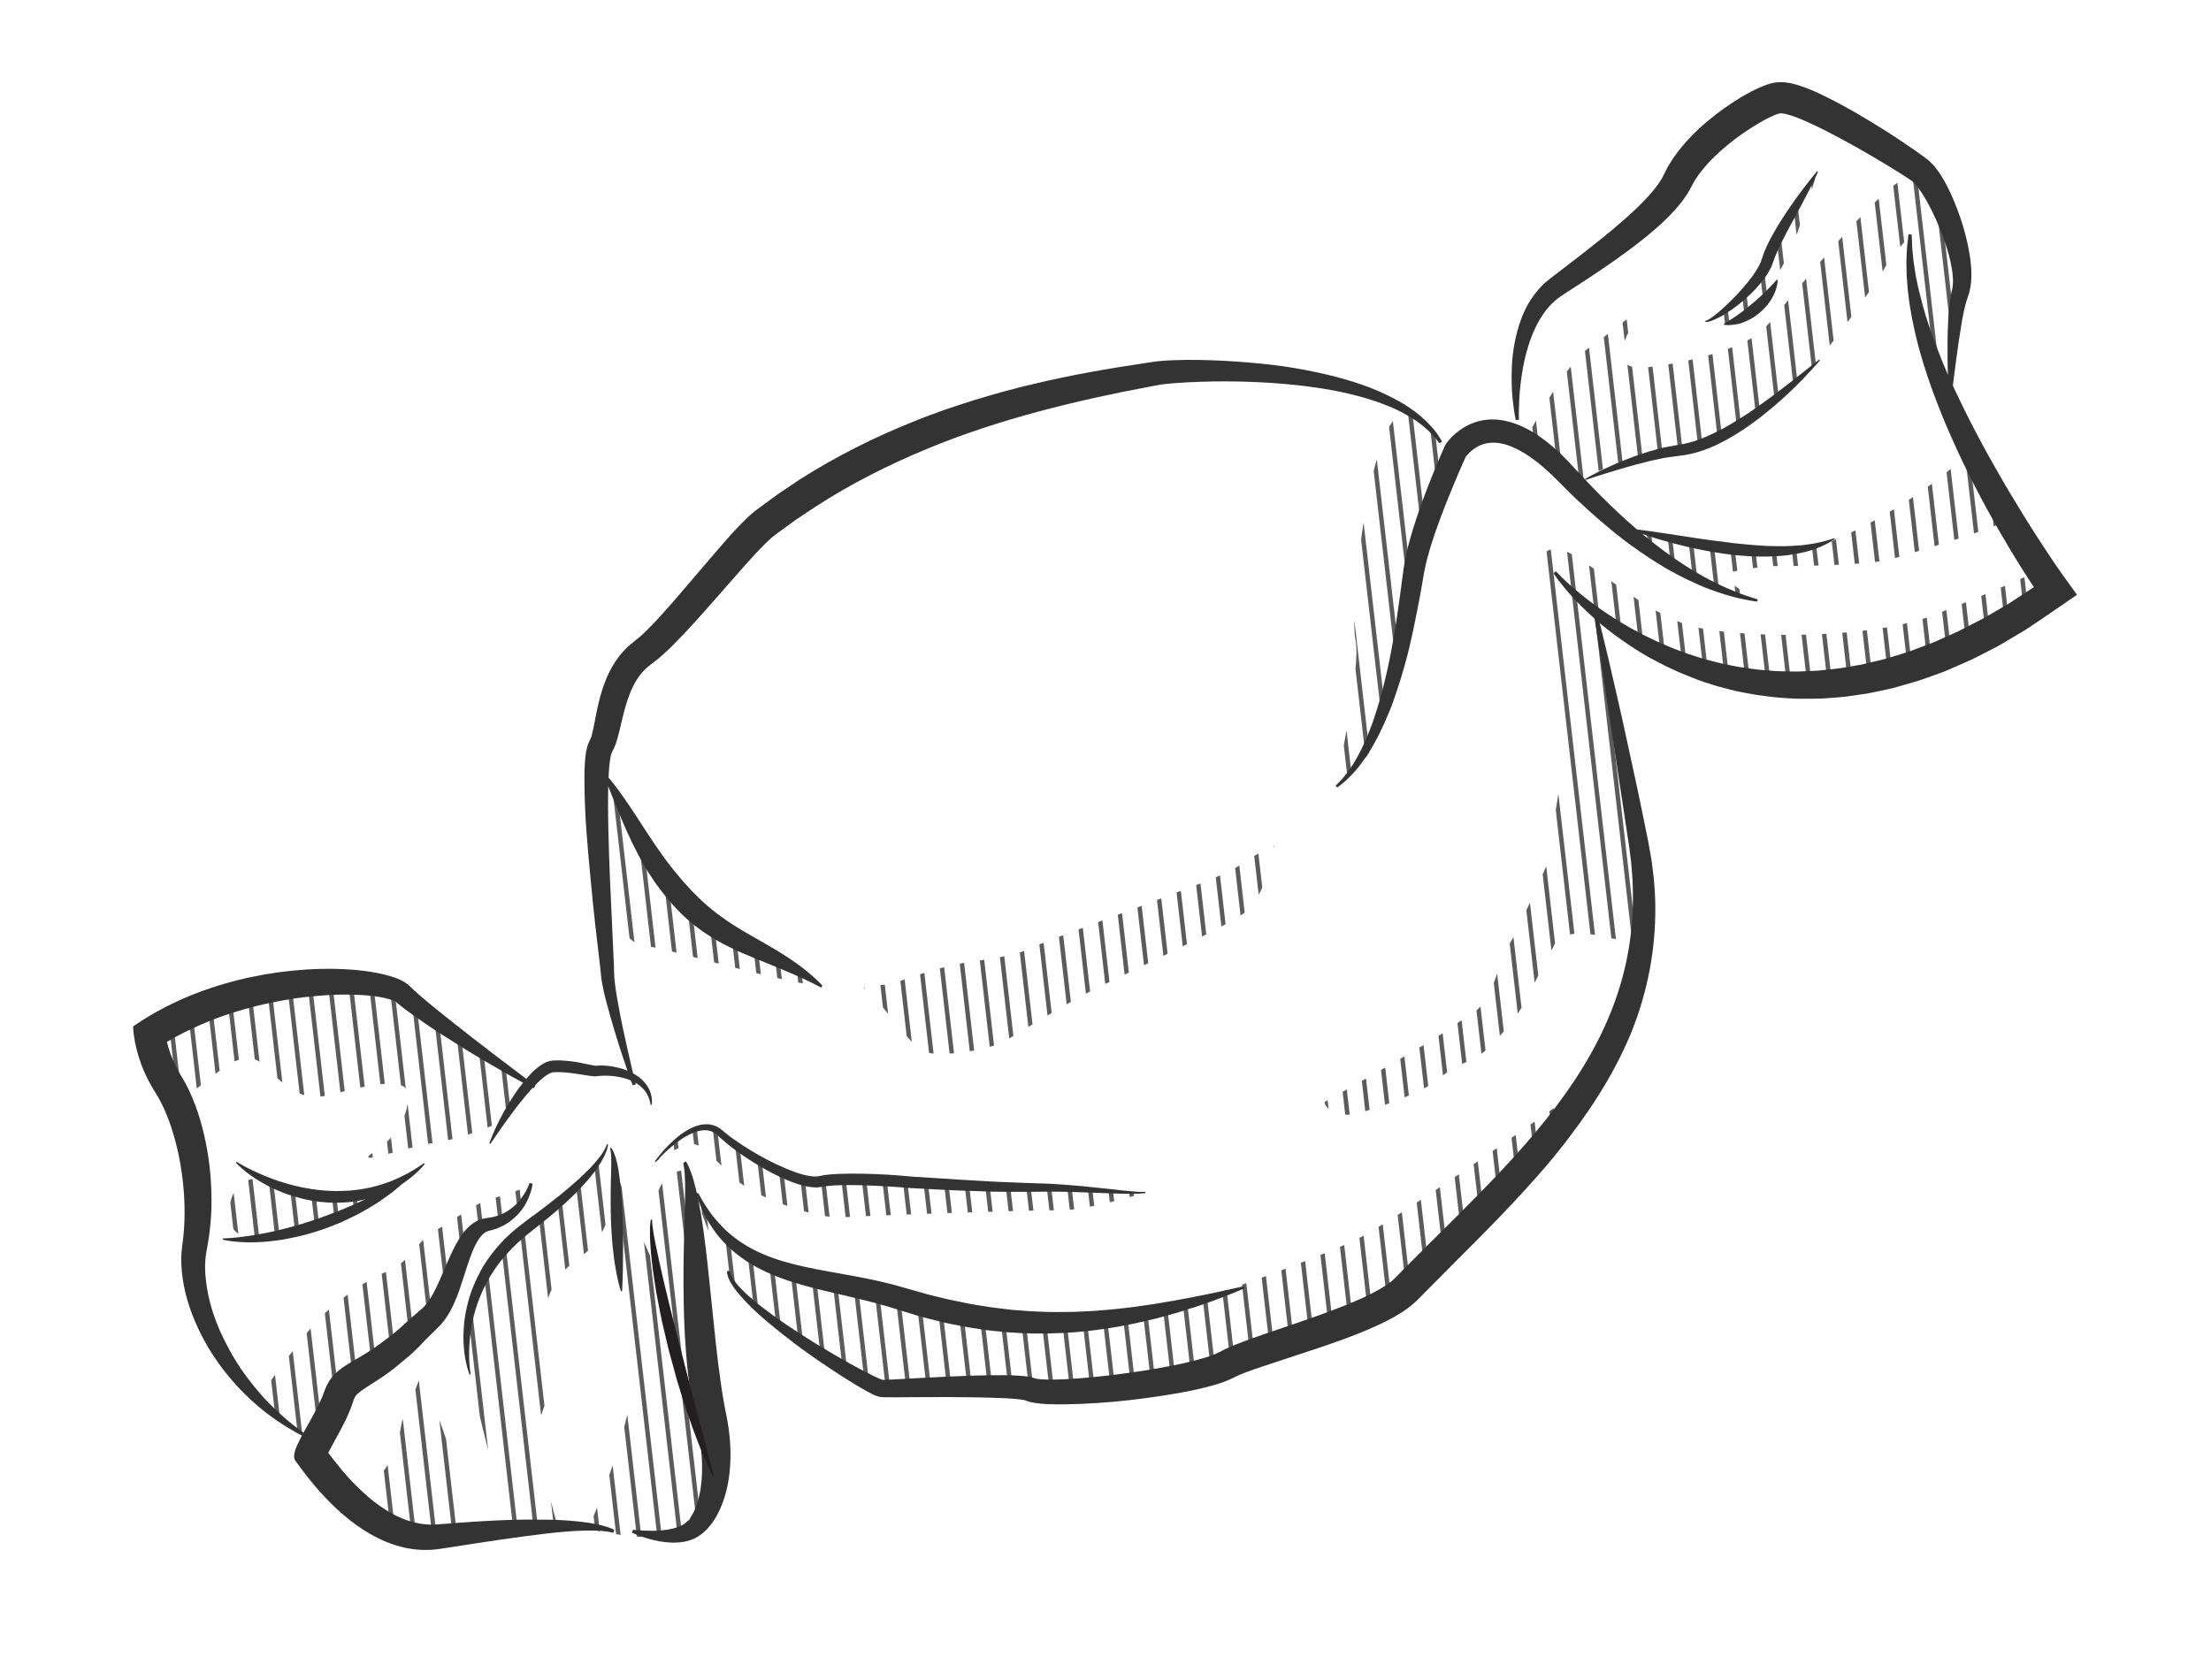 <?xml version="1.0" encoding="utf-8"?>
<!-- Generator: Adobe Illustrator 16.0.0, SVG Export Plug-In . SVG Version: 6.00 Build 0)  -->
<!DOCTYPE svg PUBLIC "-//W3C//DTD SVG 1.1//EN" "http://www.w3.org/Graphics/SVG/1.1/DTD/svg11.dtd">
<svg version="1.1" id="Layer_1" xmlns="http://www.w3.org/2000/svg" xmlns:xlink="http://www.w3.org/1999/xlink" x="0px" y="0px"
	 width="500px" height="380px" viewBox="100 0 500 380" enable-background="new 100 0 500 380" xml:space="preserve">
<g>
	<g>
		<g>
			<g>
				<defs>
					<path id="SVGID_1_" d="M179.423,312.237c0,0-9.636,11.52-8.812,13.708c0,0-13.237-8.02-11.423-10.713
						c1.812-2.691,10.466-14.732,13.946-17.907c3.478-3.174,9.656-7.947,14.447-9.729c4.789-1.78,6.875-6.995,10.405-8.967
						c3.53-1.971,9.248-6.12,11.755-7.03c2.507-0.912,7.61-1.861,10.348-3.979c0,0-1.595,6.455-8.226,9.013
						c-6.632,2.556-7.122,4.248-8.665,8.012C201.652,288.406,196.914,301.729,179.423,312.237z M195.042,311.269
						c-0.219,0.896-2.566,6.785-3.668,8.937c-1.102,2.152-0.7,7.283-3.958,11.547c-3.261,4.266-3.441,11.835-3.441,11.835
						c-0.065,1.096,14.103,9.445,19.046,4.229C208.906,341.604,195.261,310.376,195.042,311.269z M230.528,284.899
						c12.495-8.645,6.835-26.074,6.835-26.074c0.115,2.54-3.694,6.681-5.394,8.361c-1.7,1.68-19.155,16.271-20.328,17.487
						c-1.172,1.219-8.746,10.678-5.335,26.215c3.412,15.539,8.918,35.393,8.918,35.393l10.799-1.182c0,0-5.115-19.043-4.65-21.649
						c0.466-2.604,2.887-7.721,3.165-10.488C224.816,310.195,218.033,293.542,230.528,284.899z M249.132,288.453
						c-3.347-6.219-9.604-22.77-9.604-22.77s0.198,6.18,0.123,13.421c-0.075,7.239,2.902,18.309,3.46,30.483
						c0.559,12.174-10.078,36.192-10.078,36.192c28.786,6.733,28.368-5.968,29.353-9.378c0.984-3.409-3.696-28.212-3.696-28.212
						c1.78-9.432-3.743-43.472-3.743-43.472C243.635,264.916,249.132,288.453,249.132,288.453z M154.773,239.521
						c3.908-0.443,3.93,0.752,7.411,3.86c3.48,3.11,6.583,5.897,13.063,4.126c6.48-1.77,15.708-3.88,16.738-0.868
						c1.028,3.01-0.806,9.566-7.027,13.637c-6.223,4.069,6.426-0.784,13.456-1.822c7.03-1.037,14.674-4.62,14.674-4.62
						s5.469-8.606,6.252-9.102c0,0-23.964-14.629-24.264-16.188s-10.06-7.56-16.492-6.533c-6.432,1.026-30.408,4.155-30.408,4.155
						l-15.368,7.544c0,0,4.655,10.465,7.543,15.028C141.073,249.878,150.866,239.966,154.773,239.521z M161.521,267.512
						c-2.962-1.882-8.766-1.362-9.649,5.68c-0.884,7.041,5.228,6.728,5.228,6.728c14.391-0.107,27.907-9.273,27.907-9.273
						C180.959,271.902,164.483,269.395,161.521,267.512z M257.382,258.895c2.727,0.757,6.544,6.376,10.927,9.344
						c4.386,2.968,16.421,7.516,22.269,7.102c5.849-0.412,43.136-1.686,49.197-1.592c6.062,0.092,19.268-4.009,19.268-4.009
						s-33.864-1.469-37.114-1.749c-3.25-0.281-26.907-2.105-28.338-1.502c-1.431,0.604-9.948,1.546-10.82,1.191
						s-14.256-6.954-16.785-9.522c-2.529-2.566-9.291-7.062-17.807,4.62C248.178,262.777,254.654,258.14,257.382,258.895z
						 M367.46,294.834c-7.88,1.879-29.283,3.681-33.452,3.51c-4.166-0.17-27.032-4.689-30.185-5.312
						c-3.153-0.62-15.505-2.879-18.994-3.818c-3.489-0.936-15.593,0.416-27.535-18.931c0,0,6.313,19.935,12.292,24.397
						c5.979,4.465,16.255,11.694,16.255,11.694s11.494,8.402,13.013,8.003c1.516-0.399,19.389-1.434,22.652-1.124
						c3.262,0.31,15.678,0.614,17.658,0.742c1.982,0.129,25.774-2.297,29.159-2.833c3.389-0.538,18.694-6.512,23.398-8.497
						c4.705-1.985,17.535-8.119,21.475-9.058c3.941-0.94,11.784-11.475,11.784-11.475s7.909-8.664,10.282-9.892
						c2.373-1.229,22.275-26.008,22.275-26.008s-41.939,30.221-51.873,34.651C395.729,285.317,375.342,292.954,367.46,294.834z
						 M534.162,39.494c-5.449-3.241-32.43,32.231-35.562,35.239c-3.134,3.008-13.626,6.951-26.05,8.338
						c-12.426,1.387-0.655-12.975-1.964-12.662c-1.309,0.311-4.516,3.59-10.865,7.955c-6.349,4.365-14.681,21.129-14.681,21.129
						l11.325,9.746c0,0,8.693-5.661,20.913-6.963c12.221-1.299,25.929-13.347,30.999-17.894
						c5.066-4.547,17.029-21.879,18.061-24.001c1.033-2.122,5.695-7.183,5.695-7.183c-1.232,1.52,1.646,18.877,1.646,18.877
						s7.259,19.488,7.337,16.998c0.078-2.491,1.188-20.208,1.971-24.633S539.614,42.736,534.162,39.494z M491.047,72.92
						c6.26-1.977,12.582-12.115,15.518-20.58c2.934-8.464,4.396-13.456,4.396-13.456s-4.799,7.36-8.486,15.181
						c-3.688,7.82-12.035,16.317-15.196,17.812C487.277,71.877,484.787,74.895,491.047,72.92z M490.41,129.982
						c1.174-1.217,10.508-1.936,10.508-1.936s21.195,0.127,27.204-1.685c6.011-1.812,22.741-6.701,26.366-8.953l-5.918-9.463
						l-3.498-5.435c0,0-11.891,12.232-32.797,20.733c0,0-24.4,3.01-30.382-1.464l-14.149-1.557c0,0,13.324,12.287,29.688,15.606
						C497.432,135.832,489.237,131.2,490.41,129.982z M537.168,139.168c-13.671,5.285-40.633,5.334-53.006,2.845
						c-12.372-2.489-26.627-17.436-31.871-17.874c-5.242-0.438-4.758,7.085-4.758,7.085l5.124,21.579c0,0,1.479,17.214,0.842,20.27
						c-0.392,1.871-1.617,9.744-2.511,15.572c-0.057-0.265-0.088-0.412-0.088-0.412l-0.91,6.983c0,0-6.694,15.35-8.655,18.315
						c-1.963,2.965-3.4,10.217-5.698,13.146c-2.297,2.927-3.367,2.674-7.771,5.94s-28.315,16.639-28.315,16.639
						c0.03,1.595,3.089,3.515,6.911,2.677c3.823-0.839,15.369-4.687,19.088-8.053c3.721-3.367,8.293-3.95,10.941-6.809
						c2.647-2.86,5.988-5.603,9.101-11.931c0.138-0.283,0.284-0.571,0.429-0.858l-0.154,1.126c0.051-0.397,0.107-0.781,0.168-1.155
						c1.963-3.919,4.436-8.437,6.132-11.842c6.623-3.861,16.064,2.743,18.706-0.597c3.809-4.815-3.615-31.487-4.148-34.911
						c-0.258-1.66-1.113-8.003-2.006-14.271c0.302,0.415,0.469,0.636,0.469,0.636l-1.787-9.582c-0.424-2.703-0.771-4.66-0.945-5.073
						l0,0l-0.751-4.023l-0.468-6.713c7.519,8.076,32.659,15.209,32.659,15.209c38.294,6.252,69.684-18.128,69.684-18.128
						l-2.48-5.883C561.096,129.076,550.84,133.884,537.168,139.168z M419.673,130.769c-0.128-2.018,7.222-24.571,7.222-24.571
						s0-10.854-8.529-12.796c-8.529-1.944-13.258,45.101-11.838,51.323c1.421,6.221-4.462,32.827-4.462,32.827
						C416.802,170.792,419.801,132.785,419.673,130.769z M245.635,213.915c5.261,0.477,26.819,7.344,40.216,9.251
						c0,0-10.652-7.702-13.012-8.152c-2.357-0.451-17.508-9.527-19.473-13.612c-1.965-4.086-15.466-25.066-16.621-26.177
						c-1.154-1.112-1.021,21.477-0.599,24.19C236.568,202.127,240.375,213.438,245.635,213.915z M295.56,223.679
						c1.622,0.418,9.821,11.861,12.58,13.829c2.758,1.969,15.299,0.292,19.521-2.269c4.219-2.559,13.591-8.325,19.398-11.257
						c5.806-2.93,28.272-13.371,33.889-17.186c5.619-3.815,7.172-15.554,7.172-15.554s-4.822,2.275-7.954,4.56
						s-14.315,6.039-17.27,7.284c-2.952,1.246-27.22,10.038-29.792,11.362c-2.571,1.328-6.803,2.148-14.071,3.193
						c-7.271,1.042-17.212,4.887-17.212,4.887S293.938,223.264,295.56,223.679z"/>
				</defs>
				<clipPath id="SVGID_2_">
					<use xlink:href="#SVGID_1_"  overflow="visible"/>
				</clipPath>
				
					<path opacity="0.8" clip-path="url(#SVGID_2_)" fill="none" stroke="#333333" stroke-width="1.002" stroke-miterlimit="10" enable-background="new    " d="
					M125.245,477.229L94.104,205.708 M98.44,203.191l31.14,271.519 M102.779,200.676l31.139,271.519 M107.116,198.16l31.14,271.518
					 M111.453,195.644l31.14,271.52 M146.929,464.646l-31.14-271.521 M120.127,190.609l31.139,271.52 M124.464,188.093l31.14,271.52
					 M128.8,185.577l31.139,271.519 M133.137,183.06l31.14,271.519 M137.475,180.544l31.14,271.518 M141.811,178.026l31.142,271.521
					 M146.149,175.512l31.14,271.519 M150.485,172.995l31.141,271.518 M185.962,441.997l-31.139-271.519 M159.159,167.962
					l31.142,271.519 M194.638,436.964l-31.141-271.52 M167.834,162.929l31.14,271.519 M172.17,160.412l31.141,271.519
					 M176.508,157.895l31.141,271.521 M180.845,155.38l31.141,271.519 M185.181,152.862l31.14,271.52 M189.52,150.346l31.14,271.519
					 M224.996,419.349l-31.14-271.52 M198.193,145.313l31.141,271.519 M202.53,142.797l31.14,271.519 M206.868,140.279
					l31.138,271.52 M211.205,137.763l31.141,271.519 M215.541,135.248l31.14,271.519 M219.878,132.73l31.14,271.52 M224.215,130.215
					l31.14,271.518 M228.553,127.697l31.14,271.519 M232.891,125.181L264.029,396.7 M237.226,122.665l31.141,271.52
					 M241.564,120.147l31.14,271.519 M277.04,389.15l-31.14-271.52 M250.237,115.116l31.142,271.519 M254.574,112.6l31.14,271.518
					 M258.911,110.083l31.14,271.518 M263.249,107.565l31.14,271.519 M267.585,105.049l31.141,271.519 M271.923,102.533
					l31.14,271.519 M276.259,100.016l31.142,271.52 M280.597,97.499l31.14,271.52 M284.935,94.984l31.139,271.519 M289.271,92.467
					l31.14,271.518 M293.608,89.95l31.14,271.518 M297.945,87.434l31.14,271.519 M302.282,84.918l31.141,271.519 M337.76,353.92
					L306.618,82.401 M310.957,79.884l31.14,271.52 M346.433,348.888l-31.141-271.52 M319.631,74.851l31.139,271.52 M355.107,343.854
					l-31.139-271.52 M328.304,69.818l31.139,271.518 M332.641,67.302l31.141,271.518 M336.978,64.785l31.141,271.52
					 M372.457,333.789L341.316,62.268 M345.653,59.753l31.14,271.519 M349.99,57.235l31.139,271.521 M354.326,54.72l31.14,271.518
					 M358.664,52.203l31.14,271.519 M363,49.687l31.14,271.516 M367.338,47.17l31.141,271.519 M371.676,44.652l31.14,271.52
					 M376.012,42.137l31.141,271.518 M380.35,39.621l31.14,271.519 M384.686,37.104l31.141,271.519 M389.023,34.587l31.14,271.519
					 M393.359,32.071l31.143,271.518 M397.697,29.554l31.141,271.518 M402.034,27.038l31.141,271.52 M437.511,296.039
					l-31.14-271.519 M410.709,22.005l31.139,271.519 M446.186,291.008l-31.141-271.52 M419.383,16.972l31.141,271.518
					 M423.72,14.456l31.14,271.519 M428.057,11.938l31.141,271.52 M432.395,9.423l31.141,271.518 M436.73,6.905l31.141,271.521
					 M441.068,4.389l31.141,271.519 M445.404,1.874l31.141,271.519 M449.743-0.644l31.139,271.518 M454.078-3.16l31.141,271.52
					 M458.416-5.677l31.141,271.52 M462.754-8.194l31.14,271.519 M467.09-10.709l31.141,271.518 M471.428-13.226l31.141,271.518
					 M475.765-15.743l31.14,271.519 M480.102-18.26l31.141,271.52 M484.438-20.776l31.141,271.518 M488.774-23.292l31.14,271.518
					 M524.252,245.709L493.111-25.809 M497.449-28.326l31.141,271.52 M501.787-30.841l31.139,271.519 M506.124-33.358l31.14,271.519
					 M541.6,235.645L510.459-35.875 M514.799-38.392l31.137,271.52 M550.274,230.61L519.136-40.909 M523.473-43.423l31.139,271.518
					 M558.949,225.579L527.81-45.941 M532.146-48.458l31.14,271.519 M536.481-50.974l31.142,271.519 M540.82-53.49l31.139,271.518
					 M545.156-56.007l31.141,271.518 M549.494-58.524l31.141,271.52 M584.972,210.48l-31.14-271.52 M558.168-63.556l31.14,271.52
					 M562.506-66.072l31.14,271.518 M597.983,202.929L566.842-68.589 M571.18-71.106l31.14,271.519 M606.657,197.896l-31.14-271.519
					 M579.854-76.139l31.142,271.518"/>
			</g>
		</g>
	</g>
	<g>
		<g>
			<path fill="#333333" d="M220.669,246.154c-1.904-0.966-3.748-2.013-5.619-3.028l-5.512-3.186c-1.846-1.056-3.634-2.19-5.44-3.308
				c-1.802-1.122-3.6-2.256-5.396-3.405c-1.782-1.176-3.535-2.383-5.303-3.647c-0.88-0.618-1.771-1.292-2.666-1.976
				c-0.454-0.354-0.931-0.765-1.396-1.153l-0.088-0.074l-0.045-0.036c-0.036-0.035,0.243,0.237,0.115,0.115l-0.02-0.016
				l-0.154-0.122l-0.078-0.062c-0.006,0.002,0.009,0.021,0.013,0.03c0.013,0.022,0.029,0.045,0.047,0.064
				c0.034,0.028,0.011,0.02-0.013,0.012l-0.059-0.02l-0.153-0.059c-0.47-0.185-1.256-0.397-2.068-0.579
				c-0.818-0.184-1.717-0.321-2.632-0.43c-1.835-0.217-3.762-0.289-5.697-0.313c-1.939-0.012-3.897,0.065-5.853,0.225
				c-1.956,0.144-3.913,0.349-5.859,0.63c-1.945,0.286-3.879,0.643-5.798,1.037c-1.92,0.397-3.821,0.869-5.695,1.408
				c-1.872,0.547-3.731,1.117-5.551,1.778c-1.822,0.654-3.609,1.385-5.352,2.188c-1.75,0.786-3.467,1.63-5.124,2.563
				c-1.659,0.927-3.264,1.934-4.815,3.002l2.765-5.405c0-0.015-0.003-0.073-0.001-0.048l0.001,0.04l0.005,0.098l0.02,0.254
				c0.014,0.182,0.037,0.376,0.063,0.575c0.05,0.397,0.118,0.812,0.195,1.229c0.162,0.834,0.37,1.678,0.619,2.513
				c0.502,1.671,1.204,3.282,2.006,4.827c0.189,0.395,0.422,0.762,0.638,1.142l0.164,0.285l0.259,0.432
				c0.14,0.235,0.265,0.439,0.466,0.803c0.388,0.679,0.669,1.238,0.961,1.829c0.286,0.587,0.549,1.174,0.803,1.758
				c0.497,1.168,0.934,2.333,1.33,3.498c0.386,1.17,0.715,2.337,1.021,3.505c0.602,2.337,1.062,4.679,1.406,7.028
				c0.335,2.353,0.523,4.715,0.61,7.082c0.077,2.368,0.055,4.743-0.159,7.122c-0.092,1.187-0.239,2.377-0.402,3.564
				c-0.095,0.594-0.177,1.187-0.291,1.78l-0.079,0.444l-0.042,0.222l-0.019,0.112l-0.005,0.027c0.006-0.057-0.024,0.167,0.014-0.121
				l-0.009,0.051l-0.133,0.807l-0.065,0.39l-0.035,0.269l-0.079,0.544c-0.023,0.437-0.081,0.868-0.085,1.318
				c-0.011,0.446-0.03,0.896-0.007,1.355c0.001,0.458,0.031,0.92,0.07,1.385c0.157,1.857,0.451,3.772,0.926,5.68
				c0.473,1.909,1.102,3.812,1.864,5.679c0.752,1.874,1.68,3.684,2.641,5.501c0.98,1.804,2.08,3.56,3.29,5.251
				c1.214,1.69,2.534,3.314,3.918,4.91c1.389,1.591,2.909,3.077,4.506,4.502c1.581,1.45,3.285,2.776,5.043,4.076l-0.327,0.632
				c-3.894-2.016-7.553-4.497-10.831-7.422c-3.279-2.919-6.21-6.231-8.698-9.858c-1.248-1.812-2.357-3.716-3.354-5.68
				c-0.991-1.965-1.854-3.998-2.559-6.089c-0.705-2.09-1.24-4.244-1.563-6.436c-0.312-2.194-0.448-4.423-0.202-6.661l0.095-0.811
				l0.107-0.817c0.077-0.532,0.123-1.067,0.183-1.604c0.094-1.073,0.176-2.146,0.206-3.223c0.081-2.153,0.022-4.312-0.13-6.462
				c-0.323-4.298-1.049-8.575-2.238-12.715c-0.595-2.066-1.31-4.099-2.18-6.051c-0.434-0.973-0.922-1.936-1.445-2.838
				c-0.535-0.913-1.159-1.838-1.692-2.817c-1.08-1.944-1.962-3.997-2.63-6.119c-0.649-2.138-1.136-4.283-1.271-6.588l-0.022-0.377
				l0.33-0.225c3.514-2.401,7.264-4.446,11.161-6.132c3.896-1.694,7.936-3.04,12.046-4.077c4.111-1.038,8.299-1.762,12.515-2.185
				c4.218-0.417,8.467-0.541,12.706-0.271c2.118,0.138,4.234,0.375,6.333,0.774c1.048,0.203,2.093,0.441,3.124,0.759
				c1.032,0.316,2.055,0.693,3.03,1.253c0.246,0.143,0.479,0.293,0.72,0.475c0.115,0.094,0.26,0.199,0.344,0.286l0.302,0.285
				c0.375,0.355,0.737,0.718,1.122,1.066c0.779,0.693,1.562,1.384,2.37,2.052c1.599,1.353,3.242,2.661,4.882,3.975
				c6.568,5.243,13.271,10.334,20.002,15.375L220.669,246.154z"/>
		</g>
		<g>
			<path fill="#333333" d="M220.44,267.752c0,0-0.006,0.041-0.016,0.121c-0.015,0.084-0.035,0.212-0.062,0.376
				c-0.058,0.325-0.157,0.806-0.353,1.417c-0.207,0.604-0.468,1.363-0.916,2.207c-0.435,0.85-1.03,1.812-1.919,2.742
				c-0.876,0.932-2.003,1.909-3.457,2.652c-0.724,0.35-1.514,0.725-2.366,0.921c-0.213,0.059-0.428,0.116-0.646,0.176l-0.163,0.044
				l-0.083,0.021c-0.146,0.023,0.153-0.018,0.11-0.009l-0.034,0.008l-0.273,0.083c-0.166,0.055-0.429,0.112-0.425,0.165
				c-0.06,0.057-0.092,0.075-0.174,0.135c-0.728,0.477-1.412,1.341-2.054,2.589c-0.635,1.252-1.246,2.779-1.804,4.515
				c-0.574,1.729-1.155,3.632-1.863,5.715c-0.357,1.047-0.78,2.126-1.299,3.275c-0.529,1.146-1.15,2.365-2.107,3.664
				c-0.227,0.321-0.527,0.659-0.799,0.983c-0.15,0.165-0.319,0.334-0.482,0.496l-0.25,0.243l-0.063,0.061
				c-0.042,0.04,0.12-0.1,0.035-0.023l-0.075,0.074c-0.4,0.392-0.801,0.789-1.207,1.187c-0.404,0.399-0.811,0.799-1.218,1.205
				c-0.422,0.405-0.759,0.797-1.146,1.199l-0.563,0.602c-0.189,0.201-0.472,0.46-0.706,0.688c-0.5,0.462-1.002,0.926-1.505,1.393
				c-0.97,0.801-1.951,1.606-2.938,2.423l-0.372,0.307l-0.093,0.075c0.049-0.033-0.121,0.09-0.118,0.089l-0.045,0.033l-0.18,0.139
				l-0.719,0.558c-0.517,0.387-1.187,0.863-1.727,1.219c-1.124,0.763-2.253,1.459-3.236,2.094c-0.988,0.631-1.796,1.2-2.232,1.627
				c-0.462,0.425-0.576,0.633-0.78,1.066c-0.041,0.129-0.104,0.208-0.146,0.368l-0.072,0.222l-0.129,0.376l-0.158,0.474
				l-0.246,0.671c-0.151,0.391-0.296,0.758-0.449,1.111c-0.597,1.428-1.247,2.684-1.888,3.888c-0.62,1.142-1.242,2.284-1.864,3.429
				c-0.584,1.07-1.141,2.146-1.47,2.903c-0.046,0.1-0.078,0.177-0.107,0.248l-0.068,0.171c-0.024,0.056-0.008,0.03-0.02,0.042
				c0.023-0.075,0.013-0.061,0.051-0.269c0.012-0.09,0.011-0.129,0.03-0.326c0.004-0.081,0.005-0.164,0.005-0.245l-0.015-0.322
				c-0.009-0.142-0.026-0.285-0.05-0.428l-0.042-0.211l-0.069-0.304c-0.057-0.22-0.129-0.435-0.216-0.641l-0.148-0.324
				c-0.062-0.134-0.131-0.269-0.207-0.396c-0.15-0.259-0.326-0.508-0.519-0.731l0.119,0.149l0.185,0.24l0.426,0.573l1.093,1.509
				c0.354,0.479,0.708,0.951,1.067,1.413c0.722,0.923,1.447,1.829,2.183,2.712c0.743,0.88,1.501,1.73,2.276,2.546
				c0.78,0.807,1.57,1.593,2.378,2.325c0.796,0.753,1.613,1.447,2.441,2.104c1.662,1.29,3.366,2.39,5.073,3.257
				c1.715,0.852,3.445,1.405,5.157,1.742c0.858,0.167,1.714,0.238,2.57,0.269c0.427,0.008,0.853-0.025,1.28-0.027
				c0.551-0.04,1.096-0.082,1.638-0.122c4.415-0.354,8.615-0.634,12.514-0.809c1.951-0.072,3.821-0.163,5.612-0.172
				c1.788-0.015,3.491-0.009,5.092,0.013c3.2,0.011,6.017,0.243,8.332,0.521c1.158,0.13,2.191,0.294,3.085,0.495
				c0.445,0.1,0.856,0.191,1.233,0.275c0.375,0.108,0.716,0.208,1.021,0.295c0.604,0.152,1.059,0.385,1.359,0.496
				c0.3,0.127,0.454,0.19,0.454,0.19l-0.185,0.686c0,0-0.153-0.03-0.45-0.091c-0.298-0.049-0.729-0.174-1.322-0.221
				c-1.167-0.175-2.923-0.219-5.152-0.163c-2.233,0.064-4.948,0.279-8.051,0.635c-3.105,0.353-6.601,0.837-10.415,1.381
				c-3.812,0.552-7.938,1.191-12.304,1.871c-0.547,0.085-1.098,0.167-1.652,0.253c-0.571,0.061-1.146,0.146-1.728,0.184
				c-1.165,0.064-2.348,0.062-3.535-0.064c-2.374-0.236-4.748-0.873-7.021-1.821c-4.549-1.932-8.653-5.042-12.28-8.641
				c-1.814-1.811-3.522-3.744-5.124-5.772c-0.802-1.012-1.58-2.055-2.335-3.087l-0.272-0.367l-0.145-0.185
				c-0.021-0.028-0.055-0.068-0.068-0.089c-0.045-0.061-0.089-0.126-0.13-0.193c-0.3-0.549-0.239-1.014-0.194-1.393
				c0.118-0.772,0.382-1.389,0.64-2.011c1.1-2.425,2.456-4.596,3.662-6.843c0.607-1.116,1.194-2.237,1.702-3.373
				c0.129-0.283,0.248-0.571,0.366-0.854c0.109-0.275,0.218-0.561,0.324-0.865l0.348-0.923c0.114-0.313,0.286-0.61,0.426-0.915
				c0.612-1.204,1.506-2.28,2.534-3.112c1.021-0.843,2.122-1.5,3.194-2.136c2.166-1.257,4.214-2.46,6.137-3.905
				c0.959-0.716,1.912-1.425,2.855-2.126c0.886-0.763,1.771-1.464,2.623-2.284c0.847-0.808,1.718-1.551,2.578-2.292
				c0.427-0.371,0.854-0.74,1.277-1.106c0.229-0.2,0.391-0.353,0.587-0.535c0.173-0.195,0.361-0.372,0.522-0.58
				c1.328-1.626,2.237-3.575,3.084-5.444c0.838-1.888,1.588-3.756,2.397-5.523c0.808-1.767,1.664-3.451,2.732-4.923
				c1.068-1.455,2.412-2.722,4.02-3.312c0.407-0.135,0.852-0.27,1.207-0.308c0.374-0.061,0.741-0.119,1.101-0.177
				c0.174-0.028,0.347-0.054,0.518-0.081c0.17-0.029,0.331-0.089,0.496-0.131c0.322-0.102,0.653-0.162,0.952-0.288
				c1.231-0.434,2.245-1.1,3.088-1.773c1.683-1.385,2.59-2.905,3.143-3.926c0.266-0.523,0.449-0.935,0.554-1.215
				c0.058-0.143,0.09-0.242,0.117-0.312c0.024-0.073,0.037-0.109,0.037-0.109L220.44,267.752z"/>
		</g>
		<g>
			<path fill="#333333" d="M206.177,310.915c0,0-0.103-0.239-0.249-0.694c-0.139-0.457-0.354-1.131-0.53-2.009
				c-0.183-0.877-0.379-1.954-0.478-3.208c-0.113-1.249-0.169-2.678-0.067-4.235c0.047-0.778,0.114-1.591,0.22-2.431
				c0.109-0.84,0.276-1.7,0.475-2.581c0.396-1.761,0.944-3.609,1.752-5.426c0.387-0.916,0.838-1.823,1.321-2.728
				c0.253-0.445,0.49-0.908,0.763-1.349c0.285-0.434,0.573-0.868,0.86-1.307c1.198-1.718,2.568-3.353,4.054-4.865
				c0.753-0.745,1.556-1.434,2.357-2.116c0.403-0.338,0.824-0.648,1.233-0.973c0.393-0.303,0.786-0.604,1.177-0.903
				c0.774-0.601,1.562-1.171,2.346-1.728c0.765-0.563,1.478-1.126,2.204-1.677c0.734-0.535,1.406-1.128,2.11-1.659
				c0.349-0.27,0.692-0.537,1.033-0.799c0.329-0.276,0.655-0.547,0.974-0.813c0.646-0.534,1.263-1.065,1.85-1.583
				c0.595-0.513,1.181-1.004,1.697-1.508c0.536-0.493,1.036-0.979,1.497-1.45c0.237-0.233,0.468-0.461,0.692-0.681
				c0.21-0.23,0.415-0.455,0.614-0.67c0.794-0.875,1.432-1.674,1.928-2.364c0.464-0.699,0.812-1.274,0.988-1.689
				c0.083-0.206,0.157-0.372,0.185-0.477c0.03-0.107,0.046-0.162,0.046-0.162l0.266-0.01c0,0,0.002,0.077-0.012,0.2
				c-0.008,0.128-0.046,0.309-0.096,0.542c-0.109,0.466-0.343,1.125-0.718,1.923c-0.396,0.782-0.917,1.719-1.626,2.715
				c-0.175,0.248-0.356,0.506-0.542,0.771c-0.2,0.254-0.406,0.517-0.617,0.786c-0.411,0.548-0.889,1.085-1.384,1.648
				c-0.483,0.575-1.03,1.131-1.589,1.715c-0.549,0.593-1.153,1.17-1.772,1.764c-0.31,0.297-0.622,0.601-0.94,0.903
				c-0.328,0.294-0.66,0.591-0.994,0.893c-0.672,0.597-1.35,1.222-2.076,1.812c-0.721,0.597-1.443,1.219-2.193,1.821
				c-0.755,0.594-1.519,1.192-2.291,1.799c-0.779,0.612-1.538,1.215-2.298,1.846c-0.739,0.651-1.481,1.306-2.172,2.015
				c-1.403,1.391-2.704,2.886-3.839,4.466c-1.128,1.584-2.104,3.239-2.908,4.908c-1.616,3.341-2.523,6.721-2.955,9.655
				c-0.436,2.938-0.443,5.43-0.338,7.159c0.104,1.73,0.302,2.698,0.302,2.698L206.177,310.915z"/>
		</g>
		<g>
			<path fill="#333333" d="M240.419,292.066c0,0-0.042-0.128-0.119-0.37c-0.065-0.242-0.188-0.595-0.292-1.046
				c-0.113-0.45-0.262-0.995-0.382-1.618c-0.135-0.626-0.287-1.327-0.403-2.094c-0.133-0.766-0.275-1.593-0.386-2.469
				c-0.113-0.875-0.221-1.795-0.308-2.746c-0.053-0.476-0.086-0.96-0.123-1.448c-0.044-0.488-0.078-0.983-0.103-1.481
				c-0.07-0.996-0.1-2.008-0.146-3.017c-0.022-1.01-0.057-2.02-0.061-3.011c-0.015-0.989-0.007-1.967,0-2.906
				c0.016-0.941,0.03-1.852,0.046-2.715c0.025-0.861,0.05-1.677,0.071-2.428c0.01-0.751,0.018-1.438,0.024-2.049
				c-0.018-0.603-0.014-1.136-0.054-1.567c-0.01-0.228-0.049-0.401-0.064-0.576c-0.016-0.174-0.042-0.316-0.076-0.424
				c-0.059-0.237-0.09-0.361-0.09-0.361l0.203-0.174c0,0,0.078,0.108,0.223,0.315c0.079,0.101,0.154,0.231,0.23,0.393
				c0.077,0.161,0.186,0.34,0.259,0.556c0.348,0.843,0.696,2.094,0.955,3.617c0.526,3.044,0.833,7.142,0.995,11.24
				c0.12,4.1,0.095,8.198,0.043,11.271c-0.022,1.535-0.083,2.816-0.114,3.711c-0.041,0.896-0.063,1.406-0.063,1.406L240.419,292.066
				z"/>
		</g>
		<g>
			<path fill="none" d="M162.133,216.421"/>
		</g>
		<g>
			<path fill="none" d="M209.879,271.927"/>
		</g>
		<g>
			<path fill="#333333" d="M243.17,346.021c0,0,0.103,0.011,0.3,0.03c0.196,0.017,0.488,0.043,0.867,0.073
				c0.75,0.08,1.874,0.104,3.223,0.128c1.35,0.002,2.987-0.128,4.598-0.498c0.784-0.233,1.597-0.447,2.236-0.86l0.249-0.136
				l0.218-0.163l0.215-0.156l0.107-0.075l0.054-0.036c0.056-0.028-0.443,0.222-0.221,0.106l0.021-0.016l0.043-0.034
				c0.227-0.182,0.457-0.366,0.69-0.551l0.171-0.137l0.037-0.096l0.073-0.173c0.055-0.136,0.337-0.572,0.54-0.88
				c0.103-0.183,0.196-0.395,0.297-0.586c0.102-0.191,0.204-0.38,0.282-0.616c0.085-0.223,0.172-0.442,0.269-0.655
				c0.093-0.217,0.158-0.476,0.24-0.709c0.175-0.461,0.289-0.988,0.415-1.507c0.507-2.089,0.719-4.489,0.676-7.011
				c-0.032-0.637-0.072-1.274-0.086-1.915c-0.054-0.647-0.109-1.3-0.164-1.956c-0.094-0.656-0.19-1.32-0.285-1.985
				c-0.095-0.668-0.233-1.339-0.344-2.012c-0.101-0.673-0.302-1.348-0.444-2.023c-0.17-0.76-0.341-1.522-0.51-2.285
				c-0.363-1.796-0.654-3.438-0.906-5.094c-0.444-3.311-0.791-6.551-0.993-9.738c-0.053-0.794-0.105-1.583-0.16-2.372
				c-0.035-0.784-0.068-1.565-0.103-2.342c-0.066-1.549-0.133-3.077-0.147-4.579c-0.075-3.001-0.067-5.895-0.049-8.631
				c0.03-2.735,0.09-5.315,0.149-7.694c0.062-2.375,0.117-4.552,0.167-6.48c0.027-1.923,0.075-3.606,0.031-4.986
				c-0.067-1.367-0.105-2.462-0.22-3.194c-0.119-0.739-0.182-1.135-0.182-1.135l0.614-0.357c0,0,0.048,0.091,0.144,0.268
				c0.088,0.179,0.249,0.435,0.403,0.786c0.322,0.698,0.73,1.742,1.133,3.1c0.789,2.716,1.618,6.656,2.257,11.422
				c0.656,4.764,1.237,10.331,1.839,16.295c0.613,5.959,1.217,12.322,2.144,18.617c0.223,1.572,0.473,3.145,0.76,4.683
				c0.161,0.786,0.316,1.547,0.461,2.343c0.136,0.791,0.325,1.568,0.414,2.363c0.48,3.151,0.629,6.312,0.396,9.353
				c-0.224,3.04-0.837,5.965-1.895,8.581c-0.271,0.653-0.532,1.297-0.875,1.896c-0.165,0.302-0.306,0.614-0.49,0.898
				c-0.186,0.287-0.369,0.568-0.552,0.851c-0.171,0.287-0.383,0.547-0.594,0.801c-0.211,0.256-0.407,0.518-0.625,0.759
				c-0.476,0.454-0.889,0.931-1.443,1.307l-0.391,0.293c-0.129,0.104-0.258,0.189-0.388,0.252c-0.257,0.142-0.51,0.281-0.761,0.421
				l-0.047,0.024l-0.023,0.014c0.025-0.012-0.06,0.032-0.061,0.03l-0.106,0.041l-0.212,0.079l-0.418,0.159
				c-0.139,0.051-0.277,0.106-0.416,0.151l-0.422,0.1c-1.114,0.306-2.199,0.338-3.202,0.358c-2.011-0.045-3.716-0.403-5.087-0.765
				c-1.372-0.368-2.417-0.757-3.123-1.036c-0.702-0.28-1.075-0.461-1.075-0.461L243.17,346.021z"/>
		</g>
		<g>
			<path fill="#333333" d="M196.038,263.319c0,0-0.12,0.137-0.346,0.395c-0.232,0.246-0.558,0.629-1.002,1.074
				c-0.435,0.451-1.041,0.965-1.739,1.543c-0.71,0.562-1.524,1.17-2.48,1.741c-0.483,0.284-0.985,0.579-1.506,0.884
				c-0.539,0.269-1.111,0.518-1.696,0.791c-0.588,0.261-1.212,0.479-1.846,0.732c-0.315,0.134-0.645,0.225-0.979,0.315
				c-0.334,0.094-0.671,0.188-1.011,0.283c-0.682,0.187-1.388,0.315-2.1,0.479c-0.714,0.141-1.444,0.237-2.183,0.328
				c-1.478,0.144-2.989,0.197-4.489,0.135c-1.503-0.056-2.993-0.24-4.441-0.497c-1.447-0.252-2.841-0.644-4.167-1.048
				c-1.337-0.377-2.569-0.918-3.731-1.414c-1.157-0.509-2.216-1.062-3.163-1.623c-0.958-0.531-1.792-1.102-2.516-1.619
				c-0.73-0.504-1.329-1.007-1.817-1.418c-0.492-0.407-0.846-0.77-1.092-1.007c-0.243-0.242-0.365-0.384-0.365-0.384l0.147-0.224
				c0,0,0.586,0.384,1.669,0.972c1.081,0.585,2.658,1.368,4.607,2.176c0.97,0.414,2.044,0.804,3.186,1.201
				c1.149,0.37,2.365,0.754,3.646,1.056c1.277,0.322,2.614,0.579,3.98,0.787c0.685,0.086,1.373,0.196,2.071,0.244l1.045,0.095
				l1.05,0.044c1.4,0.075,2.803,0.032,4.181-0.046c0.685-0.07,1.368-0.128,2.039-0.216c0.666-0.114,1.331-0.193,1.973-0.332
				c0.64-0.148,1.279-0.259,1.886-0.436c0.606-0.18,1.209-0.329,1.78-0.521c0.568-0.201,1.122-0.396,1.655-0.584
				c0.523-0.224,1.027-0.438,1.511-0.643c0.491-0.193,0.927-0.451,1.36-0.655c0.425-0.221,0.849-0.396,1.211-0.621
				c0.734-0.437,1.395-0.78,1.907-1.128c1.027-0.686,1.615-1.078,1.615-1.078L196.038,263.319z"/>
		</g>
		<g>
			<path fill="#333333" d="M192.718,266.098c0,0-0.128,0.129-0.369,0.371c-0.248,0.229-0.597,0.59-1.069,1.005
				c-0.467,0.42-1.029,0.941-1.701,1.491c-0.648,0.579-1.458,1.159-2.345,1.781c-0.887,0.618-1.839,1.349-2.913,1.954
				c-1.064,0.63-2.18,1.317-3.379,1.939c-1.217,0.584-2.456,1.239-3.755,1.812c-1.312,0.548-2.659,1.069-4.013,1.572
				c-1.381,0.43-2.742,0.916-4.125,1.257c-1.375,0.367-2.746,0.663-4.081,0.909c-0.667,0.116-1.314,0.274-1.967,0.344
				c-0.649,0.076-1.283,0.152-1.902,0.225c-1.231,0.161-2.414,0.195-3.499,0.235c-0.544,0.006-1.063,0.027-1.559,0.017
				c-0.494-0.002-0.969-0.039-1.41-0.058c-0.88-0.021-1.654-0.134-2.283-0.198c-1.264-0.173-1.976-0.365-1.976-0.365l0-0.268
				c0,0,0.699-0.011,1.924-0.104c0.612-0.061,1.355-0.115,2.205-0.23c0.851-0.097,1.805-0.252,2.848-0.405
				c1.039-0.18,2.165-0.365,3.346-0.62c0.589-0.127,1.197-0.256,1.817-0.391c0.619-0.136,1.245-0.31,1.884-0.466
				c1.283-0.305,2.584-0.704,3.913-1.091c1.329-0.385,2.648-0.87,3.985-1.305c1.322-0.475,2.637-0.975,3.934-1.453
				c1.276-0.535,2.532-1.062,3.748-1.572c1.194-0.56,2.346-1.104,3.44-1.616c1.099-0.503,2.086-1.076,3.025-1.556
				c0.928-0.5,1.8-0.916,2.535-1.364c0.744-0.429,1.393-0.803,1.927-1.11c1.068-0.616,1.678-0.97,1.678-0.97L192.718,266.098z"/>
		</g>
		<g>
			<path fill="#333333" d="M497.353,136.086c-0.892-0.14-1.779-0.264-2.665-0.45c-0.883-0.204-1.799-0.371-2.678-0.613
				c-1.759-0.479-3.507-1.038-5.227-1.679c-1.735-0.618-3.4-1.394-5.064-2.179c-0.819-0.413-1.655-0.809-2.467-1.241l-2.428-1.322
				c-1.566-0.958-3.14-1.917-4.657-2.955l-1.149-0.765l-1.121-0.798c-0.742-0.538-1.509-1.057-2.236-1.613
				c-1.47-1.098-2.896-2.258-4.29-3.439c-1.421-1.163-2.771-2.394-4.146-3.602c-0.685-0.607-1.339-1.24-2.013-1.859
				c-0.662-0.628-1.357-1.23-1.991-1.883l-1.931-1.938l-1.858-1.841c-0.312-0.298-0.651-0.662-0.933-0.897l-0.875-0.786
				c-0.558-0.535-1.221-1.034-1.82-1.554c-1.256-0.961-2.52-1.894-3.815-2.592c-1.28-0.722-2.569-1.294-3.806-1.619
				c-1.235-0.327-2.4-0.413-3.461-0.284c-0.535,0.061-1.045,0.202-1.551,0.368c-0.502,0.188-0.99,0.432-1.465,0.729
				c-0.477,0.299-0.937,0.659-1.357,1.065c-0.207,0.206-0.418,0.411-0.602,0.625c-0.098,0.104-0.182,0.211-0.262,0.309l-0.105,0.136
				l-0.038,0.053c0-0.003-0.035,0.05,0.021-0.037l0.303-0.559c-0.668,1.456-1.35,3.019-1.998,4.545l-1.922,4.621
				c-0.63,1.542-1.23,3.09-1.817,4.64L425.076,119l-0.811,2.317c-0.512,1.543-1.001,3.089-1.395,4.605l-0.3,1.134
				c-0.101,0.376-0.165,0.737-0.249,1.108l-0.121,0.552l-0.059,0.268l-0.057,0.315l-0.219,1.245
				c-0.287,1.651-0.559,3.358-0.891,5.047c-0.321,1.696-0.649,3.395-1.004,5.097c-0.351,1.7-0.713,3.401-1.109,5.098
				c-0.194,0.848-0.4,1.696-0.611,2.542c-0.229,0.843-0.453,1.687-0.698,2.528c-0.474,1.682-0.991,3.357-1.536,5.024
				c-0.555,1.664-1.119,3.329-1.787,4.958c-0.679,1.629-1.371,3.247-2.162,4.833c-0.78,1.584-1.607,3.151-2.586,4.636
				c-0.961,1.49-1.986,2.942-3.168,4.271c-1.191,1.312-2.467,2.553-3.915,3.542l-0.358-0.394c1.23-1.153,2.305-2.465,3.266-3.853
				c0.969-1.387,1.799-2.868,2.55-4.386c0.763-1.514,1.421-3.081,2.026-4.667c0.617-1.582,1.139-3.201,1.645-4.822
				c1.986-6.509,3.279-13.214,4.314-19.951c0.518-3.372,0.949-6.752,1.398-10.142c0.113-0.848,0.226-1.693,0.385-2.547
				c0.078-0.426,0.139-0.855,0.23-1.276l0.281-1.261c0.383-1.68,0.855-3.332,1.348-4.976l0.782-2.452l0.831-2.432
				c0.576-1.614,1.168-3.221,1.787-4.818c1.24-3.193,2.545-6.352,3.948-9.485l0.015-0.037l0.018-0.025
				c1.086-1.575,2.447-2.827,4.029-3.817c0.791-0.486,1.631-0.896,2.508-1.211c0.885-0.295,1.793-0.519,2.719-0.617
				c1.852-0.215,3.726,0.024,5.488,0.533c1.766,0.512,3.426,1.306,4.986,2.233c1.57,0.922,2.996,2.044,4.392,3.186
				c1.353,1.18,2.692,2.428,3.906,3.733c1.228,1.294,2.437,2.622,3.644,3.92c1.22,1.295,2.467,2.569,3.713,3.835
				c1.277,1.24,2.527,2.508,3.844,3.702c1.291,1.226,2.631,2.394,3.97,3.562c0.669,0.589,1.368,1.137,2.049,1.709l1.028,0.848
				l1.055,0.813c1.395,1.105,2.841,2.134,4.287,3.165l2.211,1.485c0.742,0.488,1.506,0.94,2.259,1.412
				c1.522,0.912,3.073,1.782,4.661,2.573c1.583,0.8,3.204,1.526,4.854,2.185c0.819,0.345,1.661,0.612,2.49,0.922
				c0.838,0.291,1.699,0.538,2.549,0.808L497.353,136.086z"/>
		</g>
		<g>
			<path fill="#333333" d="M442.781,94.993c0,0-0.039-0.181-0.111-0.528c-0.066-0.347-0.175-0.862-0.271-1.539
				c-0.18-1.35-0.486-3.347-0.537-5.921c-0.06-2.571-0.053-5.746,0.654-9.411c0.348-1.835,0.846-3.8,1.65-5.864
				c0.807-2.054,1.976-4.201,3.729-6.224c0.42-0.516,0.918-0.99,1.424-1.469c0.246-0.246,0.537-0.453,0.808-0.682
				c0.267-0.213,0.592-0.477,0.786-0.622c0.879-0.677,1.773-1.365,2.686-2.067c1.811-1.393,3.688-2.813,5.57-4.305
				c3.769-2.954,7.674-6.118,11.215-9.524c1.749-1.708,3.403-3.486,4.639-5.226c0.316-0.435,0.533-0.853,0.818-1.27
				c0.111-0.202,0.187-0.392,0.285-0.585l0.475-0.928l0.482-0.925l0.119-0.23c0.037-0.074,0.077-0.15,0.153-0.27l0.401-0.645
				l0.827-1.278c0.272-0.394,0.519-0.7,0.781-1.053c2.087-2.727,4.369-5.01,6.813-7.043c2.441-2.04,4.979-3.855,7.752-5.514
				c1.41-0.823,2.806-1.587,4.629-2.339c0.394-0.18,1.026-0.39,1.594-0.569l0.217-0.067c0.355-0.08-0.642,0.127,0.824-0.185
				l0.066-0.009l0.264-0.036l0.065-0.009l0.187-0.019c0.18-0.016,0.361-0.026,0.543-0.035c0.364-0.015,0.73-0.011,1.093,0.011
				l0.271,0.019c0.107,0.009,0.154,0.015,0.189,0.021l0.256,0.038l0.511,0.082c0.368,0.058,0.618,0.124,0.888,0.189
				c0.26,0.067,0.564,0.136,0.781,0.206L507,19.381c1.785,0.573,3.205,1.21,4.61,1.873c1.396,0.657,2.722,1.336,4.024,2.022
				c1.301,0.688,2.568,1.382,3.814,2.097c1.24,0.72,2.457,1.448,3.664,2.178c2.406,1.462,4.749,2.936,7.016,4.471
				c1.136,0.763,2.26,1.527,3.382,2.317c0.566,0.404,1.12,0.787,1.718,1.243l0.474,0.364l0.12,0.094
				c-0.026-0.021,0.467,0.36,0.278,0.218l0.046,0.041l0.178,0.164l0.305,0.285l0.404,0.402l0.199,0.204
				c0.068,0.075,0.088,0.104,0.135,0.157l0.236,0.287c0.621,0.76,1.074,1.439,1.482,2.102c0.415,0.665,0.763,1.305,1.104,1.94
				c0.672,1.267,1.24,2.505,1.742,3.742c1.003,2.469,1.846,4.877,2.477,7.294c0.626,2.415,1.126,4.798,1.323,7.258
				c0.094,1.233,0.125,2.479,0.002,3.809c-0.07,0.669-0.167,1.349-0.362,2.079l-0.155,0.547l-0.021,0.067
				c-0.014,0.055,0.049-0.208,0.016-0.077l-0.029,0.088l-0.062,0.177c-0.078,0.234-0.159,0.467-0.238,0.698
				c-0.508,1.507-0.867,3.278-1.176,4.93c-0.551,3.33-1.002,6.328-1.318,8.796c-0.294,2.472-0.594,4.43-0.744,5.764
				c-0.176,1.336-0.27,2.049-0.27,2.049l-0.709,0.033c0,0-0.031-0.713-0.092-2.048c-0.052-1.336-0.118-3.294-0.15-5.789
				c-0.027-2.494-0.032-5.526,0.154-9.009c0.114-1.74,0.246-3.596,0.619-5.566c0.1-0.471,0.201-0.947,0.307-1.431
				c0.091-0.45,0.127-0.927,0.143-1.413c0.022-0.975-0.08-1.991-0.246-3.02c-0.334-2.062-0.925-4.187-1.67-6.336
				c-0.742-2.152-1.652-4.332-2.711-6.507c-0.531-1.086-1.104-2.169-1.736-3.231c-0.634-1.051-1.312-2.113-2.115-3.022
				c-0.213-0.241-0.377-0.409-0.609-0.614l-0.189-0.152c-0.02-0.017-0.087-0.072-0.068-0.056l-0.096-0.067l-0.39-0.271
				c-0.526-0.36-1.072-0.711-1.62-1.063c-1.098-0.702-2.22-1.396-3.355-2.085c-4.553-2.752-9.332-5.491-14.307-8.009
				c-2.487-1.232-5.033-2.477-7.647-3.324c-0.646-0.206-1.327-0.374-1.905-0.433c-0.465-0.099-1.119,0.167-1.744,0.424
				c-1.255,0.524-2.493,1.198-3.693,1.916c-2.411,1.427-4.729,3.042-6.887,4.821c-2.155,1.778-4.176,3.713-5.871,5.859
				c-0.208,0.27-0.432,0.534-0.625,0.807l-0.557,0.827c-0.389,0.521-0.697,1.176-1.037,1.773l-0.506,0.909
				c-0.178,0.313-0.343,0.635-0.531,0.937c-0.41,0.579-0.791,1.184-1.227,1.735c-1.729,2.218-3.693,4.155-5.717,5.926
				c-4.052,3.546-8.275,6.555-12.325,9.314c-2.029,1.374-4.018,2.688-5.953,3.937c-0.966,0.623-1.918,1.237-2.851,1.837
				c-0.905,0.599-1.738,1.217-2.459,1.961c-1.476,1.441-2.572,3.135-3.445,4.823c-0.873,1.692-1.514,3.399-2.013,5.035
				c-0.991,3.28-1.44,6.263-1.714,8.716c-0.268,2.458-0.328,4.405-0.35,5.729c-0.016,1.327,0.017,2.025,0.017,2.025L442.781,94.993z
				"/>
		</g>
		<g>
			<path fill="#333333" d="M532.314,53.067c0.041,0.912,0.086,1.824,0.104,2.734c0.045,0.905,0.168,1.778,0.251,2.65l0.065,0.65
				l0.108,0.66l0.192,1.314c0.069,0.436,0.115,0.871,0.201,1.306l0.269,1.298c0.31,1.729,0.825,3.431,1.234,5.128l0.722,2.531
				c0.256,0.839,0.543,1.673,0.814,2.505c0.26,0.834,0.579,1.659,0.883,2.482c0.299,0.825,0.611,1.643,0.928,2.463l0.944,2.454
				l1.012,2.432c0.328,0.812,0.711,1.607,1.062,2.412c0.354,0.802,0.718,1.602,1.104,2.395c0.747,1.591,1.538,3.165,2.297,4.747
				c0.794,1.573,1.574,3.146,2.416,4.697c0.812,1.561,1.65,3.11,2.49,4.658c0.858,1.541,1.73,3.071,2.605,4.602
				c0.871,1.531,1.757,3.057,2.668,4.565c0.9,1.516,1.836,3.013,2.749,4.521c0.922,1.502,1.857,2.996,2.811,4.475
				c0.948,1.485,1.931,2.945,2.883,4.417l1.459,2.179c0.481,0.705,0.999,1.464,1.448,2.091l3.66,5.104l-5.223,3.585
				c-2.149,1.476-4.301,2.955-6.49,4.38l-3.382,2.012l-1.692,1.001c-0.562,0.336-1.126,0.674-1.719,0.967
				c-1.166,0.614-2.344,1.206-3.519,1.802l-1.765,0.891c-0.596,0.285-1.211,0.538-1.814,0.804l-3.643,1.587
				c-0.602,0.277-1.228,0.506-1.854,0.731l-1.878,0.671l-1.88,0.666c-0.623,0.226-1.252,0.444-1.899,0.615l-3.851,1.102
				c-0.639,0.188-1.279,0.37-1.939,0.5l-1.964,0.421l-1.966,0.407c-0.328,0.065-0.652,0.141-0.982,0.197l-0.998,0.143l-3.98,0.57
				c-1.332,0.157-2.678,0.229-4.016,0.326c-0.67,0.036-1.336,0.108-2.01,0.114l-2.014,0.013c-1.344-0.007-2.683,0.052-4.025-0.061
				c-1.34-0.078-2.678-0.154-4.01-0.284l-3.982-0.518c-1.32-0.208-2.633-0.478-3.94-0.738l-0.979-0.203l-0.969-0.254l-1.932-0.505
				c-1.295-0.309-2.551-0.748-3.815-1.151c-0.626-0.22-1.262-0.409-1.876-0.656l-1.846-0.736c-0.612-0.251-1.229-0.48-1.832-0.747
				l-1.797-0.822c-0.598-0.28-1.201-0.539-1.787-0.835l-1.748-0.904c-2.34-1.179-4.566-2.564-6.717-4.025
				c-1.083-0.717-2.117-1.51-3.17-2.258c-1.016-0.807-2.055-1.568-3.036-2.409c-1.968-1.67-3.82-3.466-5.599-5.305
				c-0.892-0.919-1.72-1.899-2.536-2.883c-0.821-0.98-1.593-1.99-2.309-3.065l0.534-0.469c1.678,1.795,3.547,3.462,5.457,5.038
				c1.928,1.564,3.91,3.069,5.981,4.438c1.019,0.709,2.09,1.34,3.133,2.012c1.081,0.613,2.134,1.27,3.231,1.847
				c1.102,0.571,2.181,1.186,3.312,1.697c1.118,0.536,2.23,1.087,3.379,1.552l1.711,0.73c0.572,0.237,1.16,0.438,1.738,0.658
				l1.743,0.649c0.584,0.209,1.181,0.38,1.769,0.572l1.773,0.56c0.59,0.189,1.197,0.319,1.795,0.483
				c1.201,0.304,2.393,0.648,3.613,0.862l1.822,0.365l0.91,0.182l0.92,0.132c1.229,0.165,2.449,0.367,3.682,0.499l3.703,0.3
				c1.236,0.064,2.477,0.06,3.715,0.092c1.238,0.06,2.475-0.049,3.711-0.089l1.855-0.08c0.619-0.026,1.232-0.121,1.85-0.178
				c1.229-0.142,2.466-0.24,3.689-0.419l3.664-0.627l0.915-0.158c0.304-0.061,0.604-0.143,0.904-0.21l1.81-0.429
				c1.2-0.305,2.424-0.528,3.599-0.927l3.556-1.085c0.598-0.168,1.179-0.385,1.758-0.606l1.741-0.652l1.743-0.651
				c0.583-0.213,1.162-0.43,1.725-0.696l3.399-1.511c0.565-0.256,1.138-0.495,1.696-0.766l1.654-0.855l3.311-1.702
				c0.56-0.27,1.094-0.585,1.631-0.9l1.607-0.939l3.219-1.876l6.234-4.086l-0.168,0.935c-2.038-3.015-3.948-6.075-5.816-9.176
				c-1.859-3.1-3.655-6.241-5.383-9.418c-0.867-1.586-1.709-3.187-2.536-4.795c-0.833-1.606-1.631-3.229-2.431-4.852
				c-0.775-1.633-1.56-3.265-2.294-4.917c-0.758-1.643-1.459-3.313-2.167-4.978c-0.688-1.674-1.37-3.35-2-5.048
				c-0.331-0.842-0.639-1.694-0.936-2.55s-0.621-1.702-0.893-2.566l-0.84-2.584l-0.768-2.608c-0.268-0.865-0.477-1.749-0.701-2.627
				c-0.22-0.878-0.455-1.753-0.635-2.645c-0.186-0.886-0.389-1.771-0.561-2.661l-0.463-2.683c-0.153-0.894-0.24-1.799-0.361-2.699
				c-0.133-0.898-0.191-1.805-0.259-2.711l-0.103-1.358c-0.033-0.454-0.024-0.909-0.038-1.363l-0.026-1.364l-0.011-0.681
				l0.029-0.685c0.05-0.91,0.061-1.832,0.146-2.733l0.312-2.688L532.314,53.067z"/>
		</g>
		<g>
			<path fill="#333333" d="M468.949,119.612c0,0,0.189,0.019,0.542,0.059c0.349,0.049,0.87,0.091,1.515,0.188
				c0.648,0.089,1.439,0.177,2.33,0.318c0.896,0.124,1.904,0.261,2.989,0.438c0.546,0.08,1.113,0.163,1.701,0.247
				c0.583,0.094,1.186,0.19,1.807,0.29c1.241,0.19,2.548,0.362,3.888,0.588c1.341,0.221,2.734,0.372,4.136,0.581
				c1.404,0.189,2.827,0.375,4.249,0.535c1.42,0.163,2.841,0.299,4.234,0.411c1.395,0.091,2.766,0.236,4.088,0.243
				c0.668,0.033,1.313,0.003,1.951,0.025c0.643,0.028,1.258-0.002,1.866-0.014c0.612,0.004,1.188-0.08,1.763-0.094
				c0.578-0.008,1.116-0.086,1.646-0.131c0.538-0.034,1.029-0.142,1.512-0.201c0.246-0.031,0.48-0.061,0.711-0.09
				c0.226-0.045,0.446-0.091,0.658-0.133c0.861-0.159,1.604-0.348,2.226-0.509c0.622-0.158,1.097-0.334,1.435-0.434
				c0.341-0.102,0.523-0.155,0.523-0.155l0.04-0.011c0.069-0.021,0.142,0.018,0.161,0.087c0.018,0.058-0.008,0.118-0.056,0.148
				c0,0-0.161,0.096-0.459,0.274c-0.306,0.167-0.725,0.471-1.313,0.749c-0.584,0.286-1.29,0.646-2.145,0.953
				c-0.211,0.082-0.431,0.167-0.655,0.256c-0.229,0.072-0.466,0.146-0.708,0.221c-0.486,0.15-0.996,0.315-1.541,0.431
				c-1.082,0.269-2.272,0.492-3.537,0.657c-0.635,0.075-1.284,0.167-1.953,0.205c-0.669,0.054-1.352,0.105-2.047,0.117
				c-0.348,0.012-0.697,0.023-1.052,0.036c-0.353-0.002-0.709-0.002-1.067-0.003c-0.715,0.007-1.438-0.027-2.168-0.055
				c-1.459-0.059-2.938-0.187-4.412-0.337c-5.893-0.697-11.668-2.074-15.927-3.312c-2.135-0.611-3.886-1.206-5.109-1.632
				c-1.222-0.428-1.914-0.697-1.914-0.697c-0.068-0.026-0.101-0.103-0.073-0.17c0.021-0.057,0.077-0.089,0.135-0.083
				L468.949,119.612z"/>
		</g>
		<g>
			<path fill="#333333" d="M458.555,108.288c0,0,0.211-0.121,0.603-0.349c0.399-0.211,0.978-0.551,1.731-0.925
				c0.756-0.372,1.666-0.853,2.74-1.323c1.068-0.48,2.27-1.044,3.625-1.552c0.674-0.266,1.375-0.542,2.102-0.829
				c0.736-0.265,1.509-0.508,2.299-0.775c0.396-0.13,0.799-0.262,1.204-0.396c0.417-0.12,0.838-0.239,1.266-0.361
				c0.425-0.125,0.858-0.243,1.298-0.351c0.435-0.117,0.88-0.228,1.355-0.304c0.904-0.164,1.826-0.332,2.757-0.5l0.681-0.114
				l0.344-0.058c0.11-0.02,0.191-0.049,0.289-0.071c0.384-0.095,0.744-0.147,1.155-0.266c1.634-0.422,3.279-1.053,4.884-1.821
				c1.625-0.724,3.219-1.582,4.751-2.509c1.522-0.941,3.057-1.853,4.476-2.849c1.414-1.001,2.807-1.954,4.094-2.914
				c1.281-0.967,2.508-1.878,3.625-2.742c1.118-0.873,2.142-1.675,3.049-2.386c0.91-0.721,1.703-1.35,2.357-1.868
				c0.645-0.53,1.178-0.926,1.523-1.212c0.354-0.279,0.544-0.429,0.544-0.429l0.02-0.016c0.056-0.045,0.14-0.036,0.187,0.021
				c0.038,0.049,0.037,0.119-0.004,0.167c0,0-0.608,0.734-1.73,1.968c-1.126,1.229-2.746,2.974-4.824,4.94
				c-2.069,1.973-4.576,4.179-7.423,6.35c-2.853,2.153-6.058,4.27-9.532,5.896c-1.736,0.802-3.551,1.458-5.391,1.901
				c-0.926,0.216-1.859,0.384-2.768,0.476c-0.905,0.123-1.8,0.246-2.68,0.365c-0.441,0.05-0.873,0.138-1.299,0.232
				c-0.428,0.09-0.85,0.18-1.268,0.268c-0.419,0.088-0.834,0.175-1.242,0.261c-0.404,0.102-0.807,0.204-1.201,0.303
				c-0.791,0.202-1.56,0.399-2.303,0.587c-0.738,0.209-1.453,0.414-2.137,0.608c-1.373,0.382-2.619,0.776-3.729,1.105
				c-1.11,0.332-2.068,0.651-2.861,0.899c-1.578,0.523-2.479,0.823-2.479,0.823c-0.069,0.023-0.145-0.015-0.167-0.084
				c-0.02-0.06,0.006-0.125,0.059-0.156L458.555,108.288z"/>
		</g>
		<g>
			<path fill="#333333" d="M511.064,38.968c0,0-0.07,0.158-0.198,0.455c-0.139,0.289-0.319,0.729-0.585,1.26
				c-0.264,0.535-0.562,1.193-0.949,1.917c-0.367,0.735-0.781,1.563-1.262,2.44c-0.23,0.443-0.472,0.904-0.721,1.382
				c-0.258,0.469-0.522,0.955-0.796,1.455c-0.276,0.497-0.548,1.011-0.819,1.538c-0.135,0.266-0.277,0.528-0.433,0.788
				c-0.144,0.263-0.289,0.53-0.436,0.798c-0.599,1.066-1.144,2.203-1.72,3.315l-0.426,0.843c-0.128,0.286-0.262,0.565-0.398,0.846
				c-0.285,0.563-0.511,1.128-0.744,1.689l-0.184,0.417l-0.145,0.41l-0.295,0.818l-0.193,0.557l-0.288,0.669
				c-0.185,0.371-0.371,0.721-0.567,1.048c-0.774,1.316-1.688,2.368-2.561,3.367c-0.867,1.004-1.805,1.859-2.696,2.652
				c-0.88,0.802-1.778,1.487-2.62,2.096c-0.83,0.623-1.643,1.13-2.375,1.56c-0.725,0.441-1.402,0.765-1.967,1.016
				c-0.564,0.256-1.05,0.392-1.384,0.47c-0.177,0.03-0.304,0.049-0.405,0.044c-0.094-0.002-0.142-0.002-0.142-0.002h-0.021
				c-0.072,0-0.131-0.061-0.131-0.134c0.003-0.067,0.053-0.122,0.118-0.13c0,0,0.138-0.017,0.413-0.144
				c0.271-0.13,0.656-0.367,1.126-0.707c0.939-0.676,2.2-1.771,3.641-3.153c1.435-1.387,3.054-3.076,4.599-5.033
				c0.77-0.977,1.523-2.025,2.154-3.156c0.158-0.282,0.3-0.572,0.438-0.864l0.18-0.437l0.154-0.465l0.326-0.96
				c0.102-0.324,0.221-0.641,0.359-0.948c0.263-0.622,0.528-1.242,0.84-1.836l0.447-0.897c0.162-0.292,0.321-0.583,0.48-0.872
				c0.313-0.583,0.646-1.148,0.979-1.701c0.327-0.562,0.667-1.103,1.005-1.632c0.332-0.535,0.67-1.051,1.008-1.553
				c0.332-0.506,0.662-0.996,0.992-1.468c0.65-0.951,1.286-1.833,1.877-2.645c1.18-1.625,2.225-2.934,2.955-3.851
				c0.738-0.908,1.163-1.427,1.163-1.427c0.044-0.056,0.126-0.065,0.183-0.019c0.047,0.038,0.061,0.101,0.038,0.153L511.064,38.968z
				"/>
		</g>
		<g>
			<path fill="#333333" d="M501.998,63.461c0,0,0.001,0.081-0.01,0.219c-0.012,0.134-0.018,0.346-0.074,0.588
				c-0.05,0.244-0.098,0.561-0.205,0.876c-0.099,0.322-0.213,0.688-0.368,1.062c-0.15,0.381-0.351,0.759-0.572,1.156
				c-0.231,0.389-0.473,0.804-0.769,1.19c-0.298,0.384-0.615,0.775-0.965,1.142c-0.178,0.184-0.346,0.379-0.535,0.554l-0.584,0.504
				c-0.408,0.318-0.812,0.639-1.236,0.922c-0.204,0.148-0.417,0.286-0.645,0.4c-0.223,0.12-0.441,0.239-0.666,0.341
				c-0.441,0.216-0.881,0.399-1.305,0.559c-0.217,0.073-0.417,0.157-0.627,0.214c-0.215,0.047-0.418,0.102-0.621,0.138
				c-0.4,0.083-0.784,0.123-1.12,0.158c-0.33,0.048-0.64,0.045-0.886,0.052c-0.244,0.013-0.455-0.014-0.588-0.016
				c-0.136-0.01-0.214-0.023-0.214-0.023l-0.08-0.014c-0.067-0.011-0.11-0.073-0.101-0.139c0.006-0.034,0.026-0.063,0.054-0.081
				c0,0,0.205-0.134,0.562-0.367c0.36-0.229,0.864-0.575,1.486-0.956c0.155-0.096,0.316-0.197,0.484-0.302
				c0.159-0.117,0.324-0.235,0.492-0.358c0.338-0.248,0.695-0.509,1.062-0.78c0.366-0.274,0.76-0.535,1.119-0.854
				c0.366-0.309,0.739-0.622,1.113-0.934l0.568-0.458c0.181-0.162,0.361-0.322,0.539-0.482c0.355-0.32,0.708-0.633,1.051-0.938
				c0.335-0.308,0.643-0.627,0.943-0.918c0.297-0.295,0.586-0.566,0.83-0.838c0.498-0.533,0.936-0.962,1.211-1.285
				c0.288-0.312,0.445-0.503,0.445-0.503c0.042-0.049,0.113-0.056,0.164-0.016c0.027,0.022,0.043,0.055,0.043,0.087L501.998,63.461z
				"/>
		</g>
		<g>
			<path fill="#333333" d="M243.084,245.485c0,0-0.102-0.278-0.298-0.82c-0.194-0.539-0.493-1.336-0.85-2.388
				c-0.704-2.104-1.799-5.175-2.978-9.155c-0.593-1.992-1.24-4.199-1.879-6.651c-0.318-1.231-0.634-2.514-0.882-3.917
				c-0.062-0.355-0.124-0.712-0.186-1.073c-0.045-0.393-0.088-0.789-0.133-1.187c-0.045-0.354-0.061-0.712-0.101-1.042
				c-0.036-0.336-0.072-0.676-0.109-1.019c-0.333-2.846-0.686-5.875-1.058-9.068c-0.375-3.207-0.688-6.588-1.035-10.122
				c-0.337-3.535-0.667-7.225-0.961-11.066c-0.273-3.854-0.457-7.82-0.457-12.089c0-1.068,0.032-2.172,0.103-3.34
				c0.01-0.279,0.051-0.608,0.076-0.912c0.03-0.31,0.053-0.608,0.113-0.976l0.081-0.528l0.042-0.264l0.074-0.33l0.17-0.673
				l0.044-0.167c0.016-0.056,0.026-0.102,0.066-0.208c0.067-0.183,0.139-0.364,0.217-0.543c0.076-0.18,0.159-0.358,0.244-0.533
				l0.133-0.261c-0.277,0.495-0.054,0.086-0.104,0.174l0.163-0.355l0.164-0.355l0.042-0.087l-0.001-0.03l0.002-0.06
				c0.006-0.08,0.018-0.146,0.044-0.223l0.146-0.585l0.076-0.294l0.072-0.338l0.146-0.676c0.097-0.494,0.195-0.989,0.292-1.485
				c0.393-2.068,0.841-4.374,1.625-6.809c0.782-2.426,1.891-5.064,3.806-7.558l0.352-0.466c0.125-0.152,0.266-0.3,0.401-0.449
				l0.827-0.884c0.269-0.3,0.583-0.567,0.901-0.829l0.962-0.787l0.244-0.193c0.092-0.068-0.319,0.227-0.108,0.072l0.08-0.066
				l0.326-0.264l0.652-0.524c0.103-0.083,0.232-0.18,0.314-0.254l0.219-0.213l0.439-0.42l0.451-0.42l0.54-0.544l1.084-1.097
				c0.726-0.786,1.458-1.535,2.187-2.365c0.731-0.808,1.462-1.626,2.192-2.474c0.733-0.833,1.465-1.691,2.197-2.55
				c1.482-1.729,2.971-3.47,4.466-5.217c1.506-1.766,3.019-3.547,4.589-5.349c1.562-1.807,3.168-3.594,5.074-5.483l0.735-0.715
				l0.19-0.18l0.231-0.202l0.467-0.4l0.469-0.397l0.236-0.197c0.087-0.067-0.026,0.012,0.224-0.176l0.088-0.064l0.709-0.523
				l2.838-2.088c0.48-0.349,0.929-0.696,1.438-1.046l1.561-1.054l3.129-2.1c8.306-5.303,17.097-9.707,26.015-13.254l1.666-0.676
				L310.059,94c1.118-0.411,2.235-0.821,3.347-1.231c2.24-0.775,4.482-1.488,6.708-2.207c2.24-0.649,4.454-1.352,6.673-1.943
				c2.22-0.587,4.423-1.188,6.621-1.684c8.769-2.135,17.325-3.577,25.413-4.785c0.507-0.077,1.008-0.151,1.512-0.228l0.752-0.112
				l0.094-0.014c0.246-0.042,0.122-0.017,0.199-0.03l0.188-0.021l0.385-0.043l0.951-0.088l0.809-0.054
				c0.538-0.036,1.048-0.053,1.568-0.079c2.059-0.081,4.048-0.111,6.008-0.062c3.915,0.071,7.678,0.284,11.283,0.591
				c3.603,0.321,7.053,0.7,10.313,1.263c3.259,0.559,6.335,1.21,9.199,1.952c2.86,0.761,5.519,1.576,7.913,2.526
				c2.396,0.948,4.538,1.983,6.41,3.022c3.759,2.098,6.258,4.484,7.721,6.227c0.357,0.45,0.682,0.834,0.935,1.187
				c0.231,0.369,0.426,0.68,0.581,0.931c0.309,0.496,0.467,0.753,0.467,0.753l-0.585,0.402c0,0-0.18-0.227-0.522-0.667
				c-0.172-0.22-0.385-0.494-0.639-0.817c-0.275-0.308-0.618-0.641-0.993-1.032c-1.53-1.522-4.094-3.491-7.797-5.206
				c-1.858-0.839-3.969-1.656-6.326-2.373c-2.362-0.702-4.956-1.339-7.759-1.873c-5.609-1.043-12.039-1.702-19.072-1.945
				c-3.515-0.116-7.182-0.133-10.973-0.003c-1.895,0.062-3.822,0.154-5.771,0.306c-0.964,0.08-1.967,0.164-2.909,0.287
				c-0.959,0.136-1.958,0.358-2.947,0.537c-7.939,1.494-16.272,3.274-24.777,5.552c-8.505,2.275-17.183,5.053-25.703,8.61
				c-8.521,3.544-16.917,7.793-24.789,12.873l-2.917,1.941l-1.458,0.97c-0.484,0.328-0.953,0.686-1.431,1.029l-2.851,2.074
				l-0.711,0.518c-0.21,0.156-0.427,0.356-0.639,0.532c-0.434,0.348-0.845,0.754-1.259,1.156c-1.645,1.617-3.22,3.34-4.768,5.078
				c-1.551,1.735-3.079,3.487-4.604,5.23c-3.051,3.487-6.077,6.956-9.203,10.277c-1.568,1.663-3.144,3.276-4.858,4.804
				c-0.438,0.37-0.86,0.787-1.307,1.113c-0.446,0.343-0.893,0.686-1.336,1.027c-0.845,0.627-1.619,1.347-2.272,2.174
				c-1.321,1.644-2.234,3.591-2.927,5.593c-0.697,2.008-1.179,4.081-1.662,6.15c-0.245,1.036-0.485,2.072-0.796,3.103l-0.237,0.773
				l-0.303,0.792c-0.096,0.276-0.219,0.5-0.337,0.731l-0.177,0.348l-0.06,0.118l-0.029,0.069l-0.057,0.137
				c-0.162,0.371-0.267,0.877-0.348,1.357c-0.088,0.485-0.141,0.989-0.195,1.486c-0.096,1.004-0.163,2.01-0.201,3.013
				c-0.161,4.017-0.102,7.948-0.025,11.746c0.087,3.8,0.218,7.471,0.365,10.996c0.322,7.053,0.616,13.52,0.875,19.25
				c0.021,0.719,0.042,1.427,0.063,2.125c0.015,0.335,0.032,0.669,0.047,1c0.036,0.334,0.071,0.666,0.105,0.994
				c0.148,1.316,0.355,2.588,0.56,3.805c0.423,2.437,0.876,4.669,1.295,6.682c0.854,4.023,1.587,7.172,2.093,9.317
				c0.517,2.144,0.793,3.286,0.793,3.286L243.084,245.485z"/>
		</g>
		<g>
			<path fill="#333333" d="M381.189,291.496c0,0-0.478,0.216-1.38,0.589c-0.907,0.355-2.217,0.94-3.921,1.565
				c-1.713,0.608-3.785,1.435-6.212,2.167c-1.212,0.379-2.497,0.81-3.867,1.214c-1.37,0.398-2.821,0.789-4.34,1.194
				c-1.528,0.369-3.124,0.742-4.782,1.115c-0.832,0.175-1.686,0.326-2.549,0.492c-0.867,0.157-1.741,0.349-2.641,0.476
				c-0.896,0.145-1.809,0.271-2.733,0.402c-0.924,0.144-1.863,0.248-2.817,0.345c-0.953,0.104-1.919,0.199-2.893,0.287
				c-0.977,0.072-1.967,0.113-2.966,0.17c-3.991,0.223-8.149,0.152-12.353-0.18c-2.097-0.212-4.224-0.357-6.324-0.727
				c-1.052-0.169-2.114-0.304-3.165-0.501l-3.144-0.616c-0.524-0.112-1.049-0.214-1.567-0.334l-1.55-0.389
				c-1.033-0.259-2.064-0.521-3.093-0.778c-1.025-0.269-2.031-0.591-3.038-0.897c-0.982-0.304-1.961-0.607-2.935-0.907l-1.43-0.444
				l-1.322-0.39c-0.906-0.26-1.824-0.525-2.746-0.763c-1.843-0.48-3.693-0.915-5.542-1.356c-3.699-0.859-7.384-1.688-10.917-2.718
				c-3.525-1.017-6.9-2.286-9.845-3.883c-2.95-1.581-5.409-3.535-7.272-5.487c-1.891-1.943-3.152-3.918-4.08-5.547
				c-0.907-1.651-1.437-3.016-1.785-3.939c-0.333-0.933-0.491-1.431-0.491-1.431l-0.01-0.034c-0.045-0.141,0.032-0.29,0.173-0.334
				c0.122-0.039,0.25,0.016,0.312,0.123c0,0,0.248,0.444,0.714,1.28c0.469,0.832,1.216,2.02,2.268,3.455
				c1.084,1.408,2.513,3.044,4.412,4.628c0.478,0.389,0.986,0.774,1.515,1.162c0.544,0.364,1.089,0.766,1.691,1.107
				c1.176,0.733,2.48,1.395,3.873,2.004c2.794,1.217,5.985,2.149,9.418,2.896c3.432,0.76,7.104,1.36,10.897,2.061
				c3.79,0.702,7.719,1.506,11.616,2.667c1.954,0.553,3.894,1.116,5.864,1.652c0.991,0.24,1.984,0.479,2.978,0.721l1.489,0.358
				c0.5,0.11,1.003,0.202,1.503,0.306l3.006,0.614c1.001,0.199,2.013,0.336,3.017,0.506c2.005,0.36,4.024,0.56,6.024,0.803
				c0.997,0.138,2.001,0.165,2.994,0.255c0.996,0.062,1.983,0.175,2.97,0.195c1.973,0.055,3.921,0.164,5.84,0.113
				c0.958-0.013,1.91-0.009,2.853-0.03c0.941-0.045,1.874-0.088,2.795-0.131c1.847-0.054,3.645-0.262,5.401-0.39
				c1.752-0.154,3.451-0.385,5.096-0.563c1.641-0.236,3.227-0.464,4.748-0.683c3.031-0.507,5.811-0.979,8.266-1.466
				c2.459-0.448,4.582-0.938,6.343-1.292c3.508-0.783,5.513-1.23,5.513-1.23c0.142-0.034,0.284,0.057,0.314,0.198
				c0.03,0.125-0.035,0.249-0.147,0.3L381.189,291.496z"/>
		</g>
		<g>
			<path fill="#333333" d="M461.043,138.052c0,0,0.321,1.273,0.922,3.662c0.568,2.394,1.467,5.895,2.477,10.369
				c1.026,4.474,2.305,9.899,3.631,16.145c0.678,3.121,1.4,6.442,2.159,9.944c0.758,3.5,1.478,7.192,2.272,11.041l0.146,0.722
				l0.075,0.364l0.08,0.457c0.085,0.489,0.173,0.98,0.26,1.474c0.088,0.493,0.178,0.988,0.266,1.487l0.134,0.748
				c0.042,0.257,0.071,0.54,0.107,0.808c0.135,1.092,0.27,2.196,0.407,3.309c0.111,1.105,0.168,2.205,0.255,3.327
				c0.249,4.475,0.057,9.156-0.596,13.928c-0.657,4.77-1.822,9.623-3.495,14.399c-0.444,1.183-0.859,2.39-1.342,3.571
				c-0.519,1.16-1.001,2.354-1.562,3.509c-1.104,2.32-2.298,4.618-3.598,6.866c-2.595,4.502-5.554,8.839-8.738,13.017l-1.198,1.57
				l-1.23,1.538c-0.816,1.036-1.658,2.046-2.502,3.055c-1.706,2.01-3.462,3.973-5.236,5.918
				c-7.088,7.795-14.682,15.089-21.926,22.474l-1.363,1.377l-0.684,0.689l-0.369,0.366l-0.18,0.165l-0.359,0.336l-0.09,0.081
				l-0.156,0.133l-0.325,0.272l-0.664,0.533l-0.169,0.129l-0.135,0.1l-0.268,0.188l-0.537,0.376c-0.705,0.468-1.4,0.902-2.074,1.277
				c-1.358,0.775-2.673,1.428-3.975,2.025c-1.305,0.606-2.59,1.146-3.868,1.667c-5.102,2.071-10.136,3.668-15.038,5.284
				c-2.452,0.796-4.862,1.596-7.201,2.382c-1.162,0.389-2.304,0.784-3.381,1.188l-0.793,0.302l-0.74,0.302l-0.672,0.294
				l-0.276,0.137l-0.137,0.065l-0.069,0.032c-0.445,0.235-0.185,0.094-0.311,0.158l-0.43,0.206l-0.213,0.104l-0.348,0.15
				l-0.703,0.295l-0.35,0.14l-0.276,0.097c-0.366,0.126-0.745,0.264-1.098,0.374l-1.053,0.321c-1.372,0.39-2.703,0.721-4.004,1.003
				c-2.607,0.574-5.138,1.009-7.648,1.398c-5.016,0.755-9.911,1.356-14.768,1.646c-2.43,0.157-4.835,0.271-7.276,0.301
				c-1.216,0.019-2.452,0.005-3.728-0.045l-0.978-0.053l-1.035-0.088c-0.391-0.049-0.745-0.088-1.174-0.159l-0.706-0.14
				l-0.176-0.037c-0.052-0.013-0.166-0.046-0.245-0.067c-0.177-0.052-0.353-0.107-0.525-0.166l-0.376-0.133l-0.198-0.07
				c-0.052-0.02-0.011,0-0.016-0.001l0.017,0.01c0.022,0.013,0.057,0.015,0.072,0.009l-0.269-0.051
				c-0.16-0.038-0.398-0.067-0.612-0.099c-0.21-0.036-0.46-0.058-0.696-0.086c-0.963-0.101-1.991-0.173-3.032-0.221
				c-2.078-0.103-4.19-0.125-6.269-0.182c-4.167-0.083-8.233-0.076-12.146-0.056c-1.965,0.012-3.889,0.024-5.771,0.038
				c-0.963,0.003-1.849,0.013-2.918-0.01l-0.21-0.005l-0.322-0.015c-0.233-0.026,0.296,0.044-0.563-0.062l-0.083-0.022l-0.166-0.046
				c-0.215-0.059-0.521-0.158-0.77-0.253l-0.194-0.074c-0.064-0.027-0.139-0.057-0.155-0.067l-0.185-0.09
				c-0.512-0.245-0.925-0.474-1.354-0.708c-1.66-0.929-3.166-1.857-4.631-2.778c-1.46-0.924-2.86-1.834-4.203-2.735
				c-5.388-3.572-9.859-7.011-13.424-10.005c-3.572-2.982-6.132-5.667-7.652-7.716c-0.748-1.041-1.228-1.918-1.449-2.578
				c-0.068-0.155-0.112-0.3-0.134-0.436c-0.029-0.129-0.051-0.238-0.07-0.327c-0.035-0.173-0.053-0.261-0.053-0.261
				c-0.04-0.19,0.084-0.377,0.276-0.417c0.179-0.036,0.353,0.069,0.407,0.24l0.016,0.046c0,0,0.022,0.07,0.066,0.21
				c0.021,0.069,0.047,0.155,0.079,0.259c0.023,0.104,0.071,0.222,0.147,0.354c0.23,0.542,0.75,1.298,1.523,2.212
				c1.583,1.812,4.305,4.159,8,6.826c3.697,2.667,8.357,5.687,13.854,8.888c2.75,1.591,5.707,3.262,8.892,4.816
				c0.399,0.188,0.801,0.378,1.204,0.544c0.412,0.159,0.63,0.306,1.103,0.259c0.893-0.018,1.827-0.072,2.761-0.12
				c1.873-0.103,3.791-0.206,5.75-0.314c3.92-0.21,8.006-0.413,12.243-0.534c2.119-0.057,4.274-0.102,6.472-0.073
				c1.097,0.008,2.207,0.044,3.33,0.116c0.562,0.038,1.126,0.085,1.7,0.166l0.433,0.062l0.467,0.1
				c0.329,0.065,0.548,0.166,0.836,0.243c0.424,0.141,0.994,0.19,1.525,0.244c0.548,0.035,1.101,0.058,1.663,0.064
				c1.123,0.007,2.259-0.014,3.404-0.07c2.289-0.104,4.608-0.293,6.948-0.523c4.683-0.47,9.454-1.109,14.266-1.948
				c2.404-0.426,4.821-0.895,7.223-1.479c2.387-0.599,4.832-1.208,6.982-2.312c2.262-1.222,4.697-2.083,7.094-2.966
				c2.41-0.861,4.843-1.684,7.281-2.512c4.871-1.657,9.781-3.321,14.578-5.28c2.389-0.991,4.764-2.037,6.984-3.315
				c1.099-0.635,2.189-1.338,3.088-2.128c0.225-0.217,0.504-0.463,0.688-0.656l0.687-0.7l1.375-1.404
				c7.368-7.442,14.931-14.669,21.948-22.176c7.016-7.494,13.502-15.297,18.543-23.649c2.519-4.167,4.67-8.464,6.357-12.831
				c1.691-4.366,2.913-8.802,3.666-13.194c0.759-4.392,1.05-8.736,1.002-12.931c-0.033-1.049-0.041-2.092-0.095-3.12
				c-0.08-1.027-0.161-2.042-0.237-3.049c-0.028-0.502-0.091-1.005-0.16-1.506c-0.065-0.502-0.129-1-0.191-1.497
				c-0.065-0.497-0.129-0.991-0.191-1.483c-0.056-0.464-0.146-0.969-0.217-1.448c-4.704-31.031-7.844-51.719-7.844-51.719
				c-0.029-0.194,0.105-0.375,0.297-0.404c0.182-0.027,0.354,0.088,0.397,0.263L461.043,138.052z"/>
		</g>
		<g>
			<path fill="#333333" d="M237.027,175.202c0,0,0.203,0.218,0.555,0.64c0.341,0.426,0.886,1.031,1.484,1.842
				c0.61,0.808,1.36,1.792,2.153,2.949c0.407,0.571,0.808,1.184,1.249,1.826c0.425,0.642,0.872,1.318,1.338,2.023
				c0.902,1.387,1.879,2.89,2.913,4.48c1.037,1.544,2.104,3.161,3.257,4.735c0.557,0.814,1.173,1.565,1.772,2.35l0.452,0.585
				l0.228,0.294l0.015,0.019c-0.031-0.042,0.09,0.121-0.066-0.089l0.034,0.039l0.067,0.077l0.136,0.154
				c0.349,0.422,0.701,0.845,1.055,1.27c0.35,0.414,0.713,0.878,1.055,1.253c0.339,0.343,0.661,0.699,0.983,1.056
				c0.332,0.354,0.62,0.724,0.985,1.069l1.072,1.046c0.675,0.747,1.451,1.353,2.172,2.026c0.755,0.628,1.503,1.257,2.272,1.855
				c1.578,1.149,3.162,2.268,4.85,3.27c0.805,0.536,1.705,0.976,2.514,1.493c0.849,0.495,1.694,0.948,2.516,1.436
				c1.664,0.945,3.261,1.88,4.727,2.795c0.729,0.475,1.435,0.902,2.088,1.356c0.652,0.464,1.277,0.882,1.848,1.306
				c1.148,0.84,2.098,1.664,2.882,2.313c0.778,0.667,1.344,1.264,1.744,1.634c0.394,0.387,0.594,0.606,0.594,0.606l-0.257,0.467
				c0,0-0.997-0.506-2.743-1.391c-0.887-0.412-1.958-0.924-3.205-1.477c-1.25-0.542-2.666-1.143-4.218-1.782
				c-1.56-0.634-3.248-1.321-5.033-2.046c-0.893-0.376-1.807-0.763-2.744-1.156c-0.922-0.434-1.887-0.824-2.826-1.318
				c-0.475-0.237-0.953-0.477-1.433-0.719c-0.474-0.256-0.943-0.532-1.42-0.798c-0.968-0.514-1.874-1.158-2.817-1.758
				c-0.468-0.305-0.904-0.663-1.359-0.994c-0.442-0.346-0.921-0.653-1.338-1.037c-0.844-0.752-1.749-1.447-2.532-2.273l-1.198-1.209
				c-0.403-0.398-0.753-0.85-1.131-1.273c-0.372-0.427-0.741-0.856-1.111-1.282c-0.358-0.432-0.68-0.881-1.019-1.316
				c-0.335-0.438-0.669-0.876-1.001-1.31c-0.357-0.45-0.625-0.916-0.94-1.367c-0.602-0.913-1.23-1.792-1.736-2.725
				c-1.096-1.817-2.02-3.642-2.882-5.378c-0.408-0.877-0.807-1.73-1.192-2.556c-0.364-0.833-0.715-1.639-1.053-2.412
				c-0.682-1.544-1.24-2.983-1.757-4.25c-0.509-1.268-0.952-2.372-1.317-3.283c-0.746-1.817-1.171-2.854-1.171-2.854
				L237.027,175.202z"/>
		</g>
		<g>
			<path fill="#333333" d="M248.079,262.69c0,0,0.268-0.379,0.805-1.058c0.548-0.671,1.34-1.673,2.512-2.812
				c1.181-1.126,2.637-2.52,4.813-3.606c1.083-0.524,2.399-1.012,4.003-0.899c0.793,0.045,1.636,0.324,2.36,0.782
				c0.192,0.105,0.363,0.232,0.526,0.369l0.251,0.201c0.034,0.026,0.103,0.086,0.108,0.087l0.095,0.082l0.384,0.332l0.367,0.298
				c1.006,0.812,2.15,1.617,3.347,2.401c1.203,0.785,2.463,1.577,3.792,2.331c2.654,1.503,5.57,2.934,8.586,4.004
				c0.753,0.26,1.515,0.49,2.26,0.651c0.742,0.164,1.482,0.268,2.109,0.261c0.165,0.008,0.295-0.018,0.438-0.025
				c0.075-0.001,0.128-0.018,0.186-0.03l0.271-0.051l0.655-0.122c0.222-0.042,0.422-0.089,0.696-0.116
				c0.503-0.054,1.062-0.131,1.525-0.155c0.471-0.028,0.949-0.067,1.418-0.087c3.747-0.146,7.441-0.027,11.14,0.169l2.765,0.201
				c0.901,0.078,1.8,0.157,2.698,0.234c1.82,0.127,3.628,0.244,5.413,0.344c1.789,0.093,3.561,0.229,5.312,0.347
				c1.752,0.102,3.484,0.201,5.187,0.3c3.418,0.224,6.671,0.312,9.784,0.442c0.39,0.015,0.774,0.03,1.158,0.044
				c0.393,0.015,0.787,0.026,1.175,0.039c0.763,0.02,1.515,0.033,2.255,0.067c1.471,0.043,2.946,0.175,4.329,0.255
				c1.385,0.101,2.695,0.207,3.949,0.325c1.247,0.13,2.431,0.253,3.543,0.368c2.216,0.239,4.148,0.447,5.738,0.621
				c0.797,0.09,1.502,0.139,2.117,0.196c0.616,0.052,1.148,0.12,1.566,0.109c0.851,0.01,1.305,0.015,1.305,0.015l0.043,0.263
				c0,0-0.461,0.04-1.322,0.111c-0.433,0.054-0.961,0.034-1.584,0.044c-0.623,0.005-1.34,0.014-2.139-0.016
				c-3.205-0.053-7.771-0.316-13.25-0.438c-1.369-0.006-2.792-0.066-4.271-0.029c-1.481,0.022-3.003,0.043-4.578,0.033
				c-3.146-0.012-6.469,0.047-9.894-0.114c-1.715-0.06-3.457-0.114-5.222-0.175c-1.762-0.084-3.546-0.169-5.345-0.255
				c-1.8-0.083-3.611-0.184-5.429-0.293c-1.826-0.152-3.639-0.281-5.464-0.386c-3.645-0.22-7.298-0.375-10.882-0.267
				c-0.895,0.04-1.785,0.091-2.654,0.188c-0.436,0.042-0.877,0.137-1.314,0.202c-0.439,0.077-0.915,0.127-1.363,0.108
				c-1.818-0.065-3.523-0.587-5.138-1.183c-3.232-1.222-6.159-2.833-8.838-4.488c-2.67-1.673-5.097-3.415-7.156-5.258
				c-0.525-0.457-0.969-0.966-1.488-1.312c-0.518-0.358-1.108-0.58-1.707-0.649c-1.202-0.156-2.365,0.166-3.372,0.586
				c-2.027,0.867-3.566,2.089-4.79,3.094c-1.22,1.027-2.104,1.917-2.699,2.529c-0.592,0.615-0.887,0.96-0.887,0.96L248.079,262.69z"
				/>
		</g>
		<g>
			<path fill="#333333" d="M210.677,258.601c0,0,0.057-0.187,0.181-0.521c0.129-0.334,0.3-0.833,0.565-1.44
				c0.26-0.613,0.569-1.361,0.981-2.186c0.397-0.833,0.857-1.769,1.417-2.756c0.28-0.495,0.569-1.012,0.871-1.547
				c0.308-0.531,0.657-1.062,1.008-1.611c0.71-1.1,1.475-2.261,2.396-3.391c0.45-0.571,0.934-1.146,1.445-1.725
				c0.521-0.58,1.064-1.153,1.732-1.704c0.154-0.14,0.337-0.278,0.516-0.415c0.173-0.14,0.36-0.276,0.573-0.412
				c0.202-0.134,0.405-0.271,0.665-0.396l0.373-0.188c0.141-0.061,0.303-0.117,0.456-0.173c0.274-0.113,0.703-0.196,1.107-0.244
				l0.076-0.009l0.039-0.004l0.076-0.004l0.069-0.002l0.139-0.006l0.278-0.01l0.279-0.011l0.332,0.002
				c0.22,0.002,0.451-0.002,0.661,0.009c1.648,0.079,3.22,0.308,4.689,0.602c0.733,0.132,1.443,0.294,2.085,0.43
				c0.324,0.07,0.616,0.117,0.851,0.152l0.121,0.015c0.014,0.003,0.052,0.009,0.044,0.009c-0.009,0-0.019,0.004-0.028,0.008
				c-0.007,0.003-0.016,0.011-0.024,0.019l0.077-0.015l0.017-0.003l0.032-0.003l0.065-0.008c0.109-0.014,0.314-0.038,0.419-0.042
				c0.875-0.041,1.611-0.018,2.361,0.083c0.741,0.094,1.457,0.226,2.147,0.393c0.69,0.171,1.357,0.355,1.986,0.614
				c0.627,0.259,1.22,0.555,1.769,0.877c0.547,0.325,1.055,0.682,1.494,1.074c0.432,0.403,0.814,0.812,1.123,1.237
				c0.637,0.835,0.96,1.698,1.125,2.394c0.173,0.697,0.174,1.253,0.173,1.618c-0.015,0.371-0.034,0.562-0.034,0.562l-0.263,0.034
				c0,0-0.034-0.18-0.097-0.517c-0.069-0.333-0.198-0.82-0.454-1.402c-0.254-0.581-0.666-1.246-1.293-1.869
				c-0.619-0.625-1.454-1.196-2.449-1.647c-0.997-0.447-2.15-0.776-3.397-0.967c-1.243-0.186-2.591-0.268-3.945-0.142
				c-0.172,0.014-0.299,0.047-0.512,0.071c-0.203,0.034-0.382,0.019-0.571,0.019c-0.364-0.02-0.726-0.061-1.084-0.112
				c-0.716-0.101-1.431-0.225-2.152-0.34c-1.44-0.232-2.905-0.43-4.373-0.481c-0.367-0.007-0.721-0.027-1.096-0.013
				c-0.181,0.006-0.386,0.002-0.543,0.02c-0.158,0.026-0.317,0.04-0.478,0.109c-0.644,0.225-1.244,0.649-1.802,1.092
				c-1.117,0.904-2.103,1.95-3.026,2.983c-1.839,2.079-3.405,4.155-4.718,5.949c-2.63,3.592-4.249,6.083-4.249,6.083
				L210.677,258.601z"/>
		</g>
	</g>
	<g>
		<path fill="#231F20" d="M261.182,333.887c0,0-0.105-0.211-0.305-0.609c-0.186-0.403-0.484-0.986-0.812-1.743
			c-0.333-0.753-0.753-1.668-1.178-2.731c-0.441-1.058-0.936-2.254-1.42-3.573c-0.504-1.312-1.042-2.74-1.552-4.265
			c-0.526-1.52-1.092-3.122-1.593-4.801c-0.26-0.837-0.524-1.688-0.792-2.549c-0.132-0.431-0.265-0.865-0.4-1.301
			c-0.123-0.439-0.244-0.881-0.367-1.324c-0.485-1.775-0.978-3.579-1.47-5.381c-0.434-1.819-0.867-3.639-1.293-5.43
			c-0.437-1.789-0.749-3.58-1.104-5.299c-0.359-1.72-0.615-3.403-0.869-4.999c-0.269-1.591-0.454-3.11-0.609-4.519
			c-0.176-1.404-0.274-2.701-0.344-3.856c-0.087-1.152-0.097-2.167-0.092-3.005c-0.012-0.833,0.061-1.499,0.099-1.948
			c0.069-0.447,0.106-0.688,0.106-0.688l0.265,0.006c0,0,0.01,0.229,0.03,0.658c0.036,0.43,0.099,1.065,0.229,1.868
			c0.119,0.805,0.295,1.777,0.519,2.891c0.218,1.112,0.489,2.366,0.783,3.732c1.189,5.464,2.985,12.706,4.858,19.926
			c1.831,7.232,3.731,14.447,5.177,19.853c1.436,5.408,2.392,9.017,2.392,9.017L261.182,333.887z"/>
	</g>
</g>
</svg>
